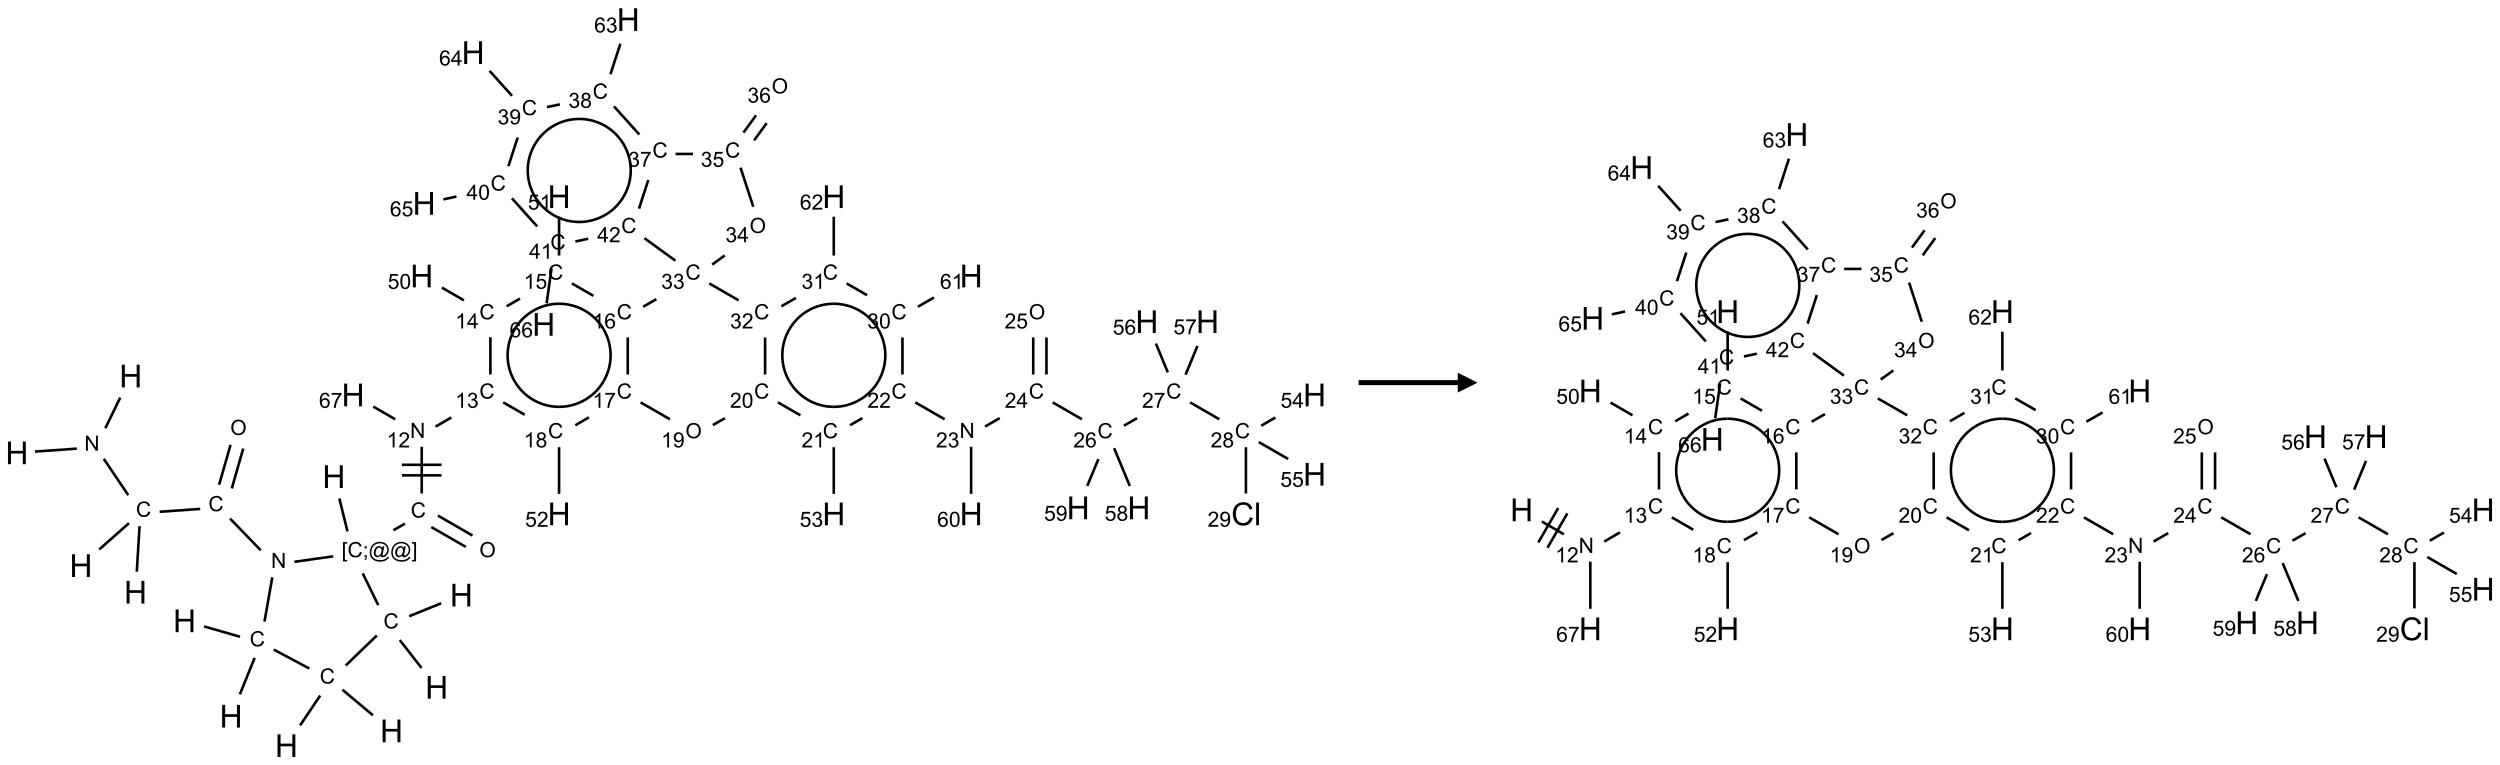 <?xml version="1.0" encoding="UTF-8"?>
<svg xmlns="http://www.w3.org/2000/svg" xmlns:xlink="http://www.w3.org/1999/xlink" width="1261" height="386" viewBox="0 0 1261 386">
<defs>
<g>
<g id="glyph-0-0">
<path d="M 2 0 L 2 -10 L 10 -10 L 10 0 Z M 2.25 -0.25 L 9.75 -0.25 L 9.75 -9.75 L 2.25 -9.75 Z M 2.25 -0.25 "/>
</g>
<g id="glyph-0-1">
<path d="M 1.281 0 L 1.281 -11.453 L 2.797 -11.453 L 2.797 -6.75 L 8.75 -6.75 L 8.75 -11.453 L 10.266 -11.453 L 10.266 0 L 8.75 0 L 8.75 -5.398 L 2.797 -5.398 L 2.797 0 Z M 1.281 0 "/>
</g>
<g id="glyph-0-2">
<path d="M 9.406 -4.016 L 10.922 -3.633 C 10.605 -2.387 10.031 -1.438 9.207 -0.785 C 8.383 -0.133 7.371 0.195 6.18 0.195 C 4.945 0.195 3.941 -0.055 3.168 -0.559 C 2.395 -1.062 1.805 -1.789 1.402 -2.742 C 1 -3.695 0.797 -4.719 0.797 -5.812 C 0.797 -7.004 1.023 -8.047 1.48 -8.934 C 1.938 -9.82 2.586 -10.496 3.426 -10.957 C 4.266 -11.418 5.191 -11.648 6.203 -11.648 C 7.348 -11.648 8.312 -11.355 9.094 -10.773 C 9.875 -10.191 10.418 -9.371 10.727 -8.312 L 9.234 -7.961 C 8.969 -8.793 8.582 -9.402 8.078 -9.781 C 7.574 -10.16 6.938 -10.352 6.172 -10.352 C 5.293 -10.352 4.555 -10.141 3.965 -9.719 C 3.375 -9.297 2.957 -8.73 2.719 -8.02 C 2.48 -7.309 2.359 -6.574 2.359 -5.82 C 2.359 -4.848 2.5 -3.996 2.785 -3.27 C 3.07 -2.543 3.512 -2 4.109 -1.641 C 4.707 -1.281 5.355 -1.102 6.055 -1.102 C 6.902 -1.102 7.621 -1.348 8.211 -1.836 C 8.801 -2.324 9.199 -3.051 9.406 -4.016 Z M 9.406 -4.016 "/>
</g>
<g id="glyph-0-3">
<path d="M 1.023 0 L 1.023 -11.453 L 2.43 -11.453 L 2.43 0 Z M 1.023 0 "/>
</g>
<g id="glyph-1-0">
<path d="M 1.332 0 L 1.332 -6.668 L 6.668 -6.668 L 6.668 0 Z M 1.5 -0.168 L 6.5 -0.168 L 6.5 -6.5 L 1.5 -6.5 Z M 1.5 -0.168 "/>
</g>
<g id="glyph-1-1">
<path d="M 0.812 0 L 0.812 -7.637 L 1.848 -7.637 L 5.859 -1.641 L 5.859 -7.637 L 6.828 -7.637 L 6.828 0 L 5.793 0 L 1.781 -6 L 1.781 0 Z M 0.812 0 "/>
</g>
<g id="glyph-1-2">
<path d="M 6.27 -2.676 L 7.281 -2.422 C 7.07 -1.594 6.688 -0.961 6.137 -0.523 C 5.586 -0.086 4.914 0.129 4.121 0.129 C 3.297 0.129 2.629 -0.039 2.113 -0.371 C 1.598 -0.707 1.203 -1.191 0.934 -1.828 C 0.664 -2.465 0.531 -3.145 0.531 -3.875 C 0.531 -4.672 0.684 -5.363 0.988 -5.957 C 1.293 -6.547 1.723 -6.996 2.285 -7.305 C 2.844 -7.613 3.461 -7.766 4.137 -7.766 C 4.898 -7.766 5.543 -7.57 6.062 -7.184 C 6.582 -6.793 6.945 -6.246 7.152 -5.543 L 6.156 -5.309 C 5.98 -5.863 5.723 -6.266 5.387 -6.52 C 5.051 -6.773 4.625 -6.902 4.113 -6.902 C 3.527 -6.902 3.039 -6.762 2.645 -6.48 C 2.25 -6.199 1.973 -5.82 1.812 -5.348 C 1.652 -4.871 1.574 -4.383 1.574 -3.879 C 1.574 -3.23 1.668 -2.664 1.855 -2.18 C 2.047 -1.695 2.34 -1.332 2.738 -1.094 C 3.137 -0.855 3.57 -0.734 4.035 -0.734 C 4.602 -0.734 5.082 -0.898 5.473 -1.223 C 5.867 -1.551 6.133 -2.035 6.27 -2.676 Z M 6.27 -2.676 "/>
</g>
<g id="glyph-1-3">
<path d="M 0.516 -3.719 C 0.516 -4.984 0.855 -5.977 1.535 -6.695 C 2.215 -7.414 3.094 -7.77 4.172 -7.77 C 4.875 -7.77 5.512 -7.602 6.078 -7.266 C 6.645 -6.93 7.074 -6.461 7.371 -5.855 C 7.668 -5.254 7.816 -4.57 7.816 -3.809 C 7.816 -3.035 7.66 -2.34 7.348 -1.73 C 7.035 -1.117 6.594 -0.656 6.02 -0.34 C 5.449 -0.027 4.828 0.129 4.168 0.129 C 3.449 0.129 2.805 -0.043 2.238 -0.391 C 1.672 -0.738 1.246 -1.211 0.953 -1.812 C 0.66 -2.414 0.516 -3.047 0.516 -3.719 Z M 1.559 -3.703 C 1.559 -2.781 1.805 -2.059 2.301 -1.527 C 2.793 -1 3.414 -0.734 4.16 -0.734 C 4.922 -0.734 5.547 -1 6.039 -1.535 C 6.531 -2.07 6.777 -2.828 6.777 -3.812 C 6.777 -4.434 6.672 -4.977 6.461 -5.441 C 6.25 -5.902 5.945 -6.262 5.539 -6.52 C 5.133 -6.773 4.68 -6.902 4.176 -6.902 C 3.461 -6.902 2.848 -6.656 2.332 -6.164 C 1.816 -5.672 1.559 -4.852 1.559 -3.703 Z M 1.559 -3.703 "/>
</g>
<g id="glyph-1-4">
<path d="M 0.723 2.121 L 0.723 -7.637 L 2.793 -7.637 L 2.793 -6.859 L 1.66 -6.859 L 1.66 1.344 L 2.793 1.344 L 2.793 2.121 Z M 0.723 2.121 "/>
</g>
<g id="glyph-1-5">
<path d="M 0.949 -4.465 L 0.949 -5.531 L 2.016 -5.531 L 2.016 -4.465 Z M 0.949 0 L 0.949 -1.066 L 2.016 -1.066 L 2.016 0 C 2.016 0.391 1.945 0.711 1.809 0.949 C 1.668 1.191 1.449 1.379 1.145 1.512 L 0.887 1.109 C 1.082 1.023 1.23 0.895 1.324 0.727 C 1.418 0.559 1.469 0.316 1.48 0 Z M 0.949 0 "/>
</g>
<g id="glyph-1-6">
<path d="M 6.047 -0.848 C 5.82 -0.59 5.57 -0.379 5.289 -0.223 C 5.008 -0.062 4.73 0.016 4.449 0.016 C 4.141 0.016 3.84 -0.074 3.547 -0.254 C 3.254 -0.434 3.02 -0.715 2.836 -1.09 C 2.652 -1.465 2.562 -1.875 2.562 -2.324 C 2.562 -2.875 2.703 -3.43 2.988 -3.98 C 3.27 -4.535 3.621 -4.953 4.043 -5.23 C 4.461 -5.508 4.871 -5.645 5.266 -5.645 C 5.566 -5.645 5.855 -5.566 6.129 -5.41 C 6.402 -5.25 6.641 -5.012 6.84 -4.688 L 7.016 -5.496 L 7.949 -5.496 L 7.199 -2 C 7.094 -1.516 7.043 -1.246 7.043 -1.191 C 7.043 -1.098 7.078 -1.02 7.148 -0.949 C 7.219 -0.883 7.305 -0.848 7.406 -0.848 C 7.59 -0.848 7.832 -0.953 8.129 -1.168 C 8.527 -1.445 8.84 -1.816 9.07 -2.285 C 9.301 -2.75 9.418 -3.234 9.418 -3.73 C 9.418 -4.309 9.27 -4.852 8.973 -5.355 C 8.676 -5.859 8.23 -6.262 7.645 -6.562 C 7.055 -6.863 6.406 -7.016 5.691 -7.016 C 4.879 -7.016 4.137 -6.824 3.465 -6.445 C 2.793 -6.066 2.273 -5.52 1.902 -4.809 C 1.535 -4.098 1.348 -3.34 1.348 -2.527 C 1.348 -1.676 1.535 -0.941 1.902 -0.328 C 2.273 0.285 2.809 0.742 3.508 1.035 C 4.207 1.328 4.984 1.473 5.832 1.473 C 6.742 1.473 7.504 1.32 8.121 1.016 C 8.734 0.711 9.195 0.34 9.5 -0.098 L 10.441 -0.098 C 10.266 0.266 9.961 0.637 9.531 1.016 C 9.102 1.395 8.59 1.695 7.996 1.914 C 7.402 2.133 6.688 2.246 5.848 2.246 C 5.078 2.246 4.367 2.145 3.715 1.949 C 3.066 1.75 2.512 1.453 2.051 1.055 C 1.594 0.656 1.25 0.199 1.016 -0.316 C 0.723 -0.973 0.578 -1.684 0.578 -2.441 C 0.578 -3.289 0.75 -4.098 1.098 -4.863 C 1.523 -5.805 2.125 -6.527 2.902 -7.027 C 3.684 -7.527 4.629 -7.777 5.738 -7.777 C 6.602 -7.777 7.375 -7.602 8.059 -7.246 C 8.746 -6.895 9.285 -6.371 9.684 -5.672 C 10.02 -5.07 10.188 -4.418 10.188 -3.715 C 10.188 -2.707 9.832 -1.812 9.125 -1.031 C 8.492 -0.328 7.801 0.02 7.051 0.02 C 6.812 0.02 6.617 -0.016 6.473 -0.09 C 6.324 -0.16 6.215 -0.266 6.145 -0.402 C 6.102 -0.488 6.066 -0.637 6.047 -0.848 Z M 3.527 -2.262 C 3.527 -1.785 3.641 -1.414 3.863 -1.152 C 4.09 -0.887 4.348 -0.754 4.641 -0.754 C 4.836 -0.754 5.039 -0.812 5.254 -0.93 C 5.469 -1.047 5.676 -1.219 5.871 -1.449 C 6.066 -1.676 6.23 -1.969 6.355 -2.32 C 6.48 -2.672 6.543 -3.027 6.543 -3.379 C 6.543 -3.852 6.426 -4.219 6.191 -4.48 C 5.957 -4.738 5.672 -4.871 5.332 -4.871 C 5.109 -4.871 4.902 -4.812 4.707 -4.699 C 4.512 -4.586 4.32 -4.406 4.137 -4.156 C 3.953 -3.906 3.805 -3.602 3.691 -3.246 C 3.582 -2.887 3.527 -2.559 3.527 -2.262 Z M 3.527 -2.262 "/>
</g>
<g id="glyph-1-7">
<path d="M 2.27 2.121 L 0.203 2.121 L 0.203 1.344 L 1.332 1.344 L 1.332 -6.859 L 0.203 -6.859 L 0.203 -7.637 L 2.27 -7.637 Z M 2.27 2.121 "/>
</g>
<g id="glyph-1-8">
<path d="M 3.973 0 L 3.035 0 L 3.035 -5.973 C 2.809 -5.758 2.516 -5.543 2.148 -5.328 C 1.781 -5.113 1.453 -4.953 1.16 -4.844 L 1.16 -5.75 C 1.684 -5.996 2.145 -6.297 2.535 -6.645 C 2.93 -6.996 3.207 -7.336 3.371 -7.668 L 3.973 -7.668 Z M 3.973 0 "/>
</g>
<g id="glyph-1-9">
<path d="M 5.371 -0.902 L 5.371 0 L 0.324 0 C 0.316 -0.227 0.352 -0.441 0.434 -0.652 C 0.562 -0.996 0.766 -1.332 1.051 -1.668 C 1.332 -2 1.742 -2.387 2.277 -2.824 C 3.105 -3.504 3.668 -4.043 3.957 -4.441 C 4.25 -4.84 4.395 -5.215 4.395 -5.566 C 4.395 -5.938 4.262 -6.254 3.996 -6.508 C 3.73 -6.762 3.387 -6.891 2.957 -6.891 C 2.508 -6.891 2.145 -6.754 1.875 -6.484 C 1.605 -6.215 1.469 -5.84 1.465 -5.359 L 0.5 -5.457 C 0.566 -6.176 0.812 -6.727 1.246 -7.102 C 1.676 -7.477 2.254 -7.668 2.98 -7.668 C 3.711 -7.668 4.293 -7.465 4.719 -7.059 C 5.145 -6.652 5.359 -6.148 5.359 -5.547 C 5.359 -5.242 5.297 -4.941 5.172 -4.645 C 5.047 -4.352 4.84 -4.039 4.551 -3.715 C 4.262 -3.387 3.777 -2.938 3.105 -2.371 C 2.543 -1.898 2.18 -1.578 2.02 -1.41 C 1.859 -1.242 1.73 -1.07 1.625 -0.902 Z M 5.371 -0.902 "/>
</g>
<g id="glyph-1-10">
<path d="M 0.449 -2.016 L 1.387 -2.141 C 1.492 -1.609 1.676 -1.227 1.934 -0.992 C 2.191 -0.758 2.508 -0.641 2.879 -0.641 C 3.32 -0.641 3.695 -0.793 3.996 -1.098 C 4.301 -1.402 4.453 -1.781 4.453 -2.234 C 4.453 -2.664 4.312 -3.02 4.031 -3.301 C 3.75 -3.578 3.391 -3.719 2.957 -3.719 C 2.781 -3.719 2.562 -3.684 2.297 -3.613 L 2.402 -4.438 C 2.465 -4.43 2.516 -4.426 2.551 -4.426 C 2.949 -4.426 3.312 -4.531 3.629 -4.738 C 3.949 -4.949 4.109 -5.27 4.109 -5.703 C 4.109 -6.047 3.992 -6.332 3.762 -6.559 C 3.527 -6.785 3.227 -6.895 2.859 -6.895 C 2.496 -6.895 2.191 -6.781 1.949 -6.551 C 1.707 -6.324 1.547 -5.98 1.48 -5.52 L 0.543 -5.688 C 0.656 -6.316 0.918 -6.805 1.324 -7.148 C 1.73 -7.492 2.234 -7.668 2.84 -7.668 C 3.254 -7.668 3.641 -7.578 3.988 -7.398 C 4.34 -7.219 4.609 -6.977 4.793 -6.668 C 4.98 -6.359 5.074 -6.031 5.074 -5.684 C 5.074 -5.352 4.984 -5.051 4.809 -4.781 C 4.629 -4.512 4.367 -4.297 4.02 -4.137 C 4.473 -4.031 4.824 -3.816 5.074 -3.488 C 5.324 -3.16 5.449 -2.75 5.449 -2.254 C 5.449 -1.59 5.203 -1.023 4.719 -0.559 C 4.234 -0.098 3.617 0.137 2.875 0.137 C 2.203 0.137 1.648 -0.062 1.207 -0.465 C 0.762 -0.863 0.512 -1.379 0.449 -2.016 Z M 0.449 -2.016 "/>
</g>
<g id="glyph-1-11">
<path d="M 3.449 0 L 3.449 -1.828 L 0.137 -1.828 L 0.137 -2.688 L 3.621 -7.637 L 4.387 -7.637 L 4.387 -2.688 L 5.418 -2.688 L 5.418 -1.828 L 4.387 -1.828 L 4.387 0 Z M 3.449 -2.688 L 3.449 -6.129 L 1.059 -2.688 Z M 3.449 -2.688 "/>
</g>
<g id="glyph-1-12">
<path d="M 0.441 -2 L 1.426 -2.082 C 1.5 -1.605 1.668 -1.242 1.934 -1.004 C 2.199 -0.762 2.52 -0.641 2.895 -0.641 C 3.348 -0.641 3.73 -0.812 4.043 -1.152 C 4.355 -1.492 4.512 -1.941 4.512 -2.504 C 4.512 -3.039 4.359 -3.461 4.059 -3.77 C 3.758 -4.078 3.367 -4.234 2.879 -4.234 C 2.578 -4.234 2.305 -4.164 2.062 -4.027 C 1.82 -3.891 1.629 -3.715 1.488 -3.496 L 0.609 -3.609 L 1.348 -7.531 L 5.145 -7.531 L 5.145 -6.637 L 2.098 -6.637 L 1.688 -4.582 C 2.145 -4.902 2.625 -5.062 3.129 -5.062 C 3.797 -5.062 4.359 -4.832 4.816 -4.371 C 5.277 -3.91 5.504 -3.312 5.504 -2.59 C 5.504 -1.898 5.305 -1.301 4.902 -0.797 C 4.41 -0.18 3.742 0.129 2.895 0.129 C 2.199 0.129 1.633 -0.062 1.195 -0.453 C 0.758 -0.844 0.504 -1.359 0.441 -2 Z M 0.441 -2 "/>
</g>
<g id="glyph-1-13">
<path d="M 0.441 -3.766 C 0.441 -4.668 0.535 -5.395 0.723 -5.945 C 0.906 -6.496 1.184 -6.922 1.551 -7.219 C 1.918 -7.516 2.375 -7.668 2.934 -7.668 C 3.344 -7.668 3.703 -7.586 4.012 -7.418 C 4.32 -7.254 4.574 -7.016 4.777 -6.707 C 4.977 -6.395 5.137 -6.016 5.25 -5.57 C 5.363 -5.125 5.422 -4.523 5.422 -3.766 C 5.422 -2.871 5.328 -2.148 5.145 -1.598 C 4.961 -1.047 4.688 -0.621 4.32 -0.32 C 3.953 -0.02 3.492 0.129 2.934 0.129 C 2.195 0.129 1.617 -0.133 1.199 -0.66 C 0.695 -1.297 0.441 -2.332 0.441 -3.766 Z M 1.406 -3.766 C 1.406 -2.512 1.555 -1.68 1.848 -1.262 C 2.141 -0.848 2.5 -0.641 2.934 -0.641 C 3.363 -0.641 3.727 -0.848 4.02 -1.266 C 4.312 -1.684 4.457 -2.516 4.457 -3.766 C 4.457 -5.023 4.312 -5.859 4.02 -6.27 C 3.727 -6.684 3.359 -6.891 2.922 -6.891 C 2.492 -6.891 2.148 -6.707 1.891 -6.344 C 1.566 -5.879 1.406 -5.02 1.406 -3.766 Z M 1.406 -3.766 "/>
</g>
<g id="glyph-1-14">
<path d="M 5.309 -5.766 L 4.375 -5.691 C 4.293 -6.059 4.172 -6.328 4.02 -6.496 C 3.766 -6.762 3.453 -6.895 3.082 -6.895 C 2.785 -6.895 2.523 -6.812 2.297 -6.645 C 2 -6.43 1.77 -6.117 1.598 -5.703 C 1.43 -5.289 1.34 -4.703 1.332 -3.938 C 1.559 -4.281 1.836 -4.535 2.16 -4.703 C 2.488 -4.871 2.828 -4.953 3.188 -4.953 C 3.812 -4.953 4.344 -4.723 4.785 -4.262 C 5.223 -3.801 5.441 -3.207 5.441 -2.48 C 5.441 -2 5.34 -1.555 5.133 -1.145 C 4.926 -0.73 4.641 -0.418 4.281 -0.199 C 3.922 0.02 3.512 0.129 3.051 0.129 C 2.27 0.129 1.633 -0.156 1.141 -0.73 C 0.648 -1.305 0.402 -2.254 0.402 -3.574 C 0.402 -5.051 0.672 -6.121 1.219 -6.793 C 1.695 -7.375 2.336 -7.668 3.141 -7.668 C 3.742 -7.668 4.234 -7.5 4.617 -7.16 C 5 -6.824 5.23 -6.359 5.309 -5.766 Z M 1.48 -2.473 C 1.48 -2.152 1.547 -1.844 1.684 -1.547 C 1.82 -1.25 2.016 -1.027 2.262 -0.871 C 2.508 -0.719 2.766 -0.641 3.035 -0.641 C 3.434 -0.641 3.773 -0.801 4.059 -1.121 C 4.344 -1.441 4.484 -1.875 4.484 -2.422 C 4.484 -2.949 4.344 -3.367 4.062 -3.668 C 3.781 -3.973 3.426 -4.125 3 -4.125 C 2.578 -4.125 2.219 -3.973 1.922 -3.668 C 1.625 -3.363 1.48 -2.969 1.48 -2.473 Z M 1.48 -2.473 "/>
</g>
<g id="glyph-1-15">
<path d="M 0.504 -6.637 L 0.504 -7.535 L 5.449 -7.535 L 5.449 -6.809 C 4.961 -6.289 4.48 -5.602 4.004 -4.746 C 3.527 -3.887 3.156 -3.004 2.895 -2.098 C 2.707 -1.461 2.59 -0.762 2.535 0 L 1.574 0 C 1.582 -0.602 1.703 -1.328 1.926 -2.176 C 2.152 -3.027 2.477 -3.848 2.898 -4.637 C 3.32 -5.426 3.77 -6.094 4.246 -6.637 Z M 0.504 -6.637 "/>
</g>
<g id="glyph-1-16">
<path d="M 1.887 -4.141 C 1.496 -4.281 1.207 -4.484 1.02 -4.75 C 0.832 -5.016 0.738 -5.328 0.738 -5.699 C 0.738 -6.254 0.938 -6.719 1.34 -7.098 C 1.738 -7.477 2.27 -7.668 2.934 -7.668 C 3.598 -7.668 4.137 -7.473 4.543 -7.086 C 4.949 -6.699 5.152 -6.227 5.152 -5.672 C 5.152 -5.316 5.059 -5.008 4.871 -4.746 C 4.688 -4.484 4.406 -4.281 4.027 -4.141 C 4.496 -3.988 4.852 -3.742 5.098 -3.402 C 5.34 -3.062 5.465 -2.656 5.465 -2.184 C 5.465 -1.531 5.234 -0.98 4.77 -0.535 C 4.309 -0.09 3.703 0.129 2.949 0.129 C 2.195 0.129 1.586 -0.094 1.125 -0.539 C 0.664 -0.984 0.434 -1.543 0.434 -2.207 C 0.434 -2.703 0.559 -3.121 0.809 -3.457 C 1.062 -3.793 1.422 -4.02 1.887 -4.141 Z M 1.699 -5.73 C 1.699 -5.367 1.812 -5.074 2.047 -4.844 C 2.281 -4.613 2.582 -4.5 2.953 -4.5 C 3.312 -4.5 3.609 -4.613 3.84 -4.84 C 4.07 -5.066 4.188 -5.348 4.188 -5.676 C 4.188 -6.02 4.07 -6.309 3.832 -6.543 C 3.594 -6.777 3.297 -6.895 2.941 -6.895 C 2.586 -6.895 2.289 -6.781 2.051 -6.551 C 1.816 -6.324 1.699 -6.047 1.699 -5.73 Z M 1.395 -2.203 C 1.395 -1.938 1.461 -1.676 1.586 -1.426 C 1.711 -1.176 1.902 -0.984 2.152 -0.848 C 2.402 -0.711 2.672 -0.641 2.957 -0.641 C 3.406 -0.641 3.777 -0.785 4.066 -1.074 C 4.359 -1.363 4.504 -1.727 4.504 -2.172 C 4.504 -2.625 4.355 -2.996 4.055 -3.293 C 3.754 -3.586 3.379 -3.734 2.926 -3.734 C 2.484 -3.734 2.121 -3.59 1.832 -3.297 C 1.543 -3.004 1.395 -2.641 1.395 -2.203 Z M 1.395 -2.203 "/>
</g>
<g id="glyph-1-17">
<path d="M 0.582 -1.766 L 1.484 -1.848 C 1.562 -1.426 1.707 -1.117 1.922 -0.926 C 2.137 -0.734 2.414 -0.641 2.75 -0.641 C 3.039 -0.641 3.289 -0.707 3.508 -0.84 C 3.727 -0.973 3.902 -1.148 4.043 -1.367 C 4.18 -1.586 4.297 -1.887 4.391 -2.262 C 4.484 -2.637 4.531 -3.016 4.531 -3.406 C 4.531 -3.449 4.531 -3.512 4.527 -3.594 C 4.34 -3.297 4.082 -3.055 3.758 -2.867 C 3.434 -2.68 3.082 -2.59 2.703 -2.59 C 2.07 -2.59 1.535 -2.816 1.098 -3.277 C 0.66 -3.734 0.441 -4.34 0.441 -5.09 C 0.441 -5.863 0.672 -6.484 1.129 -6.957 C 1.586 -7.43 2.156 -7.668 2.844 -7.668 C 3.34 -7.668 3.793 -7.531 4.207 -7.266 C 4.617 -7 4.93 -6.617 5.145 -6.121 C 5.355 -5.629 5.465 -4.91 5.465 -3.973 C 5.465 -2.996 5.359 -2.223 5.145 -1.645 C 4.934 -1.066 4.617 -0.625 4.199 -0.324 C 3.781 -0.02 3.293 0.129 2.73 0.129 C 2.133 0.129 1.645 -0.035 1.266 -0.367 C 0.887 -0.699 0.66 -1.164 0.582 -1.766 Z M 4.422 -5.137 C 4.422 -5.676 4.277 -6.102 3.992 -6.418 C 3.707 -6.734 3.359 -6.891 2.957 -6.891 C 2.543 -6.891 2.18 -6.719 1.871 -6.379 C 1.562 -6.039 1.406 -5.598 1.406 -5.059 C 1.406 -4.57 1.555 -4.176 1.848 -3.871 C 2.141 -3.566 2.5 -3.418 2.934 -3.418 C 3.367 -3.418 3.723 -3.57 4.004 -3.871 C 4.281 -4.176 4.422 -4.598 4.422 -5.137 Z M 4.422 -5.137 "/>
</g>
</g>
</defs>
<path fill="none" stroke-width="0.033" stroke-linecap="butt" stroke-linejoin="miter" stroke="rgb(0%, 0%, 0%)" stroke-opacity="1" stroke-miterlimit="10" d="M 1.303 4.767 L 1.115 5.153 " transform="matrix(40, 0, 0, 40, 8.516, 9.891)"/>
<path fill="none" stroke-width="0.033" stroke-linecap="butt" stroke-linejoin="miter" stroke="rgb(0%, 0%, 0%)" stroke-opacity="1" stroke-miterlimit="10" d="M 0.756 5.41 L 0.229 5.447 " transform="matrix(40, 0, 0, 40, 8.516, 9.891)"/>
<path fill="none" stroke-width="0.033" stroke-linecap="butt" stroke-linejoin="miter" stroke="rgb(0%, 0%, 0%)" stroke-opacity="1" stroke-miterlimit="10" d="M 1.096 5.539 L 1.404 5.996 " transform="matrix(40, 0, 0, 40, 8.516, 9.891)"/>
<path fill="none" stroke-width="0.033" stroke-linecap="butt" stroke-linejoin="miter" stroke="rgb(0%, 0%, 0%)" stroke-opacity="1" stroke-miterlimit="10" d="M 1.547 6.387 L 1.512 6.962 " transform="matrix(40, 0, 0, 40, 8.516, 9.891)"/>
<path fill="none" stroke-width="0.033" stroke-linecap="butt" stroke-linejoin="miter" stroke="rgb(0%, 0%, 0%)" stroke-opacity="1" stroke-miterlimit="10" d="M 1.413 6.35 L 1.038 6.682 " transform="matrix(40, 0, 0, 40, 8.516, 9.891)"/>
<path fill="none" stroke-width="0.033" stroke-linecap="butt" stroke-linejoin="miter" stroke="rgb(0%, 0%, 0%)" stroke-opacity="1" stroke-miterlimit="10" d="M 1.8 6.206 L 2.312 6.17 " transform="matrix(40, 0, 0, 40, 8.516, 9.891)"/>
<path fill="none" stroke-width="0.033" stroke-linecap="butt" stroke-linejoin="miter" stroke="rgb(0%, 0%, 0%)" stroke-opacity="1" stroke-miterlimit="10" d="M 2.71 5.912 L 2.854 5.409 " transform="matrix(40, 0, 0, 40, 8.516, 9.891)"/>
<path fill="none" stroke-width="0.033" stroke-linecap="butt" stroke-linejoin="miter" stroke="rgb(0%, 0%, 0%)" stroke-opacity="1" stroke-miterlimit="10" d="M 2.55 5.866 L 2.694 5.363 " transform="matrix(40, 0, 0, 40, 8.516, 9.891)"/>
<path fill="none" stroke-width="0.033" stroke-linecap="butt" stroke-linejoin="miter" stroke="rgb(0%, 0%, 0%)" stroke-opacity="1" stroke-miterlimit="10" d="M 2.688 6.292 L 3.075 6.692 " transform="matrix(40, 0, 0, 40, 8.516, 9.891)"/>
<path fill="none" stroke-width="0.033" stroke-linecap="butt" stroke-linejoin="miter" stroke="rgb(0%, 0%, 0%)" stroke-opacity="1" stroke-miterlimit="10" d="M 3.221 7.033 L 3.122 7.591 " transform="matrix(40, 0, 0, 40, 8.516, 9.891)"/>
<path fill="none" stroke-width="0.033" stroke-linecap="butt" stroke-linejoin="miter" stroke="rgb(0%, 0%, 0%)" stroke-opacity="1" stroke-miterlimit="10" d="M 2.814 7.782 L 2.361 7.652 " transform="matrix(40, 0, 0, 40, 8.516, 9.891)"/>
<path fill="none" stroke-width="0.033" stroke-linecap="butt" stroke-linejoin="miter" stroke="rgb(0%, 0%, 0%)" stroke-opacity="1" stroke-miterlimit="10" d="M 2.998 8.049 L 2.812 8.508 " transform="matrix(40, 0, 0, 40, 8.516, 9.891)"/>
<path fill="none" stroke-width="0.033" stroke-linecap="butt" stroke-linejoin="miter" stroke="rgb(0%, 0%, 0%)" stroke-opacity="1" stroke-miterlimit="10" d="M 3.239 7.944 L 3.688 8.183 " transform="matrix(40, 0, 0, 40, 8.516, 9.891)"/>
<path fill="none" stroke-width="0.033" stroke-linecap="butt" stroke-linejoin="miter" stroke="rgb(0%, 0%, 0%)" stroke-opacity="1" stroke-miterlimit="10" d="M 3.825 8.524 L 3.571 8.9 " transform="matrix(40, 0, 0, 40, 8.516, 9.891)"/>
<path fill="none" stroke-width="0.033" stroke-linecap="butt" stroke-linejoin="miter" stroke="rgb(0%, 0%, 0%)" stroke-opacity="1" stroke-miterlimit="10" d="M 4.105 8.45 L 4.49 8.773 " transform="matrix(40, 0, 0, 40, 8.516, 9.891)"/>
<path fill="none" stroke-width="0.033" stroke-linecap="butt" stroke-linejoin="miter" stroke="rgb(0%, 0%, 0%)" stroke-opacity="1" stroke-miterlimit="10" d="M 4.146 8.145 L 4.539 7.766 " transform="matrix(40, 0, 0, 40, 8.516, 9.891)"/>
<path fill="none" stroke-width="0.033" stroke-linecap="butt" stroke-linejoin="miter" stroke="rgb(0%, 0%, 0%)" stroke-opacity="1" stroke-miterlimit="10" d="M 4.828 7.824 L 5.103 8.176 " transform="matrix(40, 0, 0, 40, 8.516, 9.891)"/>
<path fill="none" stroke-width="0.033" stroke-linecap="butt" stroke-linejoin="miter" stroke="rgb(0%, 0%, 0%)" stroke-opacity="1" stroke-miterlimit="10" d="M 4.947 7.523 L 5.35 7.36 " transform="matrix(40, 0, 0, 40, 8.516, 9.891)"/>
<path fill="none" stroke-width="0.033" stroke-linecap="butt" stroke-linejoin="miter" stroke="rgb(0%, 0%, 0%)" stroke-opacity="1" stroke-miterlimit="10" d="M 4.557 7.384 L 4.361 6.983 " transform="matrix(40, 0, 0, 40, 8.516, 9.891)"/>
<path fill="none" stroke-width="0.033" stroke-linecap="butt" stroke-linejoin="miter" stroke="rgb(0%, 0%, 0%)" stroke-opacity="1" stroke-miterlimit="10" d="M 3.989 6.768 L 3.499 6.837 " transform="matrix(40, 0, 0, 40, 8.516, 9.891)"/>
<path fill="none" stroke-width="0.033" stroke-linecap="butt" stroke-linejoin="miter" stroke="rgb(0%, 0%, 0%)" stroke-opacity="1" stroke-miterlimit="10" d="M 4.169 6.453 L 4.066 6.038 " transform="matrix(40, 0, 0, 40, 8.516, 9.891)"/>
<path fill="none" stroke-width="0.033" stroke-linecap="butt" stroke-linejoin="miter" stroke="rgb(0%, 0%, 0%)" stroke-opacity="1" stroke-miterlimit="10" d="M 4.748 6.439 L 4.893 6.356 " transform="matrix(40, 0, 0, 40, 8.516, 9.891)"/>
<path fill="none" stroke-width="0.033" stroke-linecap="butt" stroke-linejoin="miter" stroke="rgb(0%, 0%, 0%)" stroke-opacity="1" stroke-miterlimit="10" d="M 5.226 6.399 L 5.662 6.65 " transform="matrix(40, 0, 0, 40, 8.516, 9.891)"/>
<path fill="none" stroke-width="0.033" stroke-linecap="butt" stroke-linejoin="miter" stroke="rgb(0%, 0%, 0%)" stroke-opacity="1" stroke-miterlimit="10" d="M 5.309 6.254 L 5.745 6.506 " transform="matrix(40, 0, 0, 40, 8.516, 9.891)"/>
<path fill="none" stroke-width="0.033" stroke-linecap="butt" stroke-linejoin="miter" stroke="rgb(0%, 0%, 0%)" stroke-opacity="1" stroke-miterlimit="10" d="M 5.105 5.975 L 5.105 5.386 " transform="matrix(40, 0, 0, 40, 8.516, 9.891)"/>
<path fill="none" stroke-width="0.033" stroke-linecap="butt" stroke-linejoin="miter" stroke="rgb(0%, 0%, 0%)" stroke-opacity="1" stroke-miterlimit="10" d="M 5.355 5.614 L 4.855 5.614 " transform="matrix(40, 0, 0, 40, 8.516, 9.891)"/>
<path fill="none" stroke-width="0.033" stroke-linecap="butt" stroke-linejoin="miter" stroke="rgb(0%, 0%, 0%)" stroke-opacity="1" stroke-miterlimit="10" d="M 5.355 5.747 L 4.855 5.747 " transform="matrix(40, 0, 0, 40, 8.516, 9.891)"/>
<path fill="none" stroke-width="0.033" stroke-linecap="butt" stroke-linejoin="miter" stroke="rgb(0%, 0%, 0%)" stroke-opacity="1" stroke-miterlimit="10" d="M 5.28 5.132 L 5.479 5.017 " transform="matrix(40, 0, 0, 40, 8.516, 9.891)"/>
<path fill="none" stroke-width="0.033" stroke-linecap="butt" stroke-linejoin="miter" stroke="rgb(0%, 0%, 0%)" stroke-opacity="1" stroke-miterlimit="10" d="M 5.971 4.475 L 5.971 4.005 " transform="matrix(40, 0, 0, 40, 8.516, 9.891)"/>
<path fill="none" stroke-width="0.033" stroke-linecap="butt" stroke-linejoin="miter" stroke="rgb(0%, 0%, 0%)" stroke-opacity="1" stroke-miterlimit="10" d="M 5.637 3.54 L 5.36 3.38 " transform="matrix(40, 0, 0, 40, 8.516, 9.891)"/>
<path fill="none" stroke-width="0.033" stroke-linecap="butt" stroke-linejoin="miter" stroke="rgb(0%, 0%, 0%)" stroke-opacity="1" stroke-miterlimit="10" d="M 6.176 3.615 L 6.344 3.518 " transform="matrix(40, 0, 0, 40, 8.516, 9.891)"/>
<path fill="none" stroke-width="0.033" stroke-linecap="butt" stroke-linejoin="miter" stroke="rgb(0%, 0%, 0%)" stroke-opacity="1" stroke-miterlimit="10" d="M 6.837 2.975 L 6.837 2.486 " transform="matrix(40, 0, 0, 40, 8.516, 9.891)"/>
<path fill="none" stroke-width="0.033" stroke-linecap="butt" stroke-linejoin="miter" stroke="rgb(0%, 0%, 0%)" stroke-opacity="1" stroke-miterlimit="10" d="M 6.999 3.327 L 7.27 3.483 " transform="matrix(40, 0, 0, 40, 8.516, 9.891)"/>
<path fill="none" stroke-width="0.033" stroke-linecap="butt" stroke-linejoin="miter" stroke="rgb(0%, 0%, 0%)" stroke-opacity="1" stroke-miterlimit="10" d="M 7.703 4.008 L 7.703 4.475 " transform="matrix(40, 0, 0, 40, 8.516, 9.891)"/>
<path fill="none" stroke-width="0.033" stroke-linecap="butt" stroke-linejoin="miter" stroke="rgb(0%, 0%, 0%)" stroke-opacity="1" stroke-miterlimit="10" d="M 7.213 5.016 L 7.042 5.115 " transform="matrix(40, 0, 0, 40, 8.516, 9.891)"/>
<path fill="none" stroke-width="0.033" stroke-linecap="butt" stroke-linejoin="miter" stroke="rgb(0%, 0%, 0%)" stroke-opacity="1" stroke-miterlimit="10" d="M 6.404 4.983 L 6.133 4.827 " transform="matrix(40, 0, 0, 40, 8.516, 9.891)"/>
<path fill="none" stroke-width="0.033" stroke-linecap="butt" stroke-linejoin="miter" stroke="rgb(0%, 0%, 0%)" stroke-opacity="1" stroke-miterlimit="10" d="M 6.837 5.392 L 6.837 5.98 " transform="matrix(40, 0, 0, 40, 8.516, 9.891)"/>
<path fill="none" stroke-width="0.033" stroke-linecap="butt" stroke-linejoin="miter" stroke="rgb(0%, 0%, 0%)" stroke-opacity="1" stroke-miterlimit="10" d="M 7.865 4.827 L 8.235 5.04 " transform="matrix(40, 0, 0, 40, 8.516, 9.891)"/>
<path fill="none" stroke-width="0.033" stroke-linecap="butt" stroke-linejoin="miter" stroke="rgb(0%, 0%, 0%)" stroke-opacity="1" stroke-miterlimit="10" d="M 8.776 5.113 L 8.928 5.026 " transform="matrix(40, 0, 0, 40, 8.516, 9.891)"/>
<path fill="none" stroke-width="0.033" stroke-linecap="butt" stroke-linejoin="miter" stroke="rgb(0%, 0%, 0%)" stroke-opacity="1" stroke-miterlimit="10" d="M 9.597 4.827 L 9.88 4.99 " transform="matrix(40, 0, 0, 40, 8.516, 9.891)"/>
<path fill="none" stroke-width="0.033" stroke-linecap="butt" stroke-linejoin="miter" stroke="rgb(0%, 0%, 0%)" stroke-opacity="1" stroke-miterlimit="10" d="M 10.301 5.392 L 10.301 5.98 " transform="matrix(40, 0, 0, 40, 8.516, 9.891)"/>
<path fill="none" stroke-width="0.033" stroke-linecap="butt" stroke-linejoin="miter" stroke="rgb(0%, 0%, 0%)" stroke-opacity="1" stroke-miterlimit="10" d="M 10.506 5.115 L 10.662 5.025 " transform="matrix(40, 0, 0, 40, 8.516, 9.891)"/>
<path fill="none" stroke-width="0.033" stroke-linecap="butt" stroke-linejoin="miter" stroke="rgb(0%, 0%, 0%)" stroke-opacity="1" stroke-miterlimit="10" d="M 11.329 4.827 L 11.699 5.04 " transform="matrix(40, 0, 0, 40, 8.516, 9.891)"/>
<path fill="none" stroke-width="0.033" stroke-linecap="butt" stroke-linejoin="miter" stroke="rgb(0%, 0%, 0%)" stroke-opacity="1" stroke-miterlimit="10" d="M 12.208 5.132 L 12.393 5.025 " transform="matrix(40, 0, 0, 40, 8.516, 9.891)"/>
<path fill="none" stroke-width="0.033" stroke-linecap="butt" stroke-linejoin="miter" stroke="rgb(0%, 0%, 0%)" stroke-opacity="1" stroke-miterlimit="10" d="M 12.983 4.475 L 12.983 4.008 " transform="matrix(40, 0, 0, 40, 8.516, 9.891)"/>
<path fill="none" stroke-width="0.033" stroke-linecap="butt" stroke-linejoin="miter" stroke="rgb(0%, 0%, 0%)" stroke-opacity="1" stroke-miterlimit="10" d="M 12.816 4.475 L 12.816 4.008 " transform="matrix(40, 0, 0, 40, 8.516, 9.891)"/>
<path fill="none" stroke-width="0.033" stroke-linecap="butt" stroke-linejoin="miter" stroke="rgb(0%, 0%, 0%)" stroke-opacity="1" stroke-miterlimit="10" d="M 13.062 4.827 L 13.431 5.04 " transform="matrix(40, 0, 0, 40, 8.516, 9.891)"/>
<path fill="none" stroke-width="0.033" stroke-linecap="butt" stroke-linejoin="miter" stroke="rgb(0%, 0%, 0%)" stroke-opacity="1" stroke-miterlimit="10" d="M 13.959 5.121 L 14.125 5.026 " transform="matrix(40, 0, 0, 40, 8.516, 9.891)"/>
<path fill="none" stroke-width="0.033" stroke-linecap="butt" stroke-linejoin="miter" stroke="rgb(0%, 0%, 0%)" stroke-opacity="1" stroke-miterlimit="10" d="M 14.794 4.827 L 15.163 5.04 " transform="matrix(40, 0, 0, 40, 8.516, 9.891)"/>
<path fill="none" stroke-width="0.033" stroke-linecap="butt" stroke-linejoin="miter" stroke="rgb(0%, 0%, 0%)" stroke-opacity="1" stroke-miterlimit="10" d="M 15.498 5.392 L 15.498 5.975 " transform="matrix(40, 0, 0, 40, 8.516, 9.891)"/>
<path fill="none" stroke-width="0.033" stroke-linecap="butt" stroke-linejoin="miter" stroke="rgb(0%, 0%, 0%)" stroke-opacity="1" stroke-miterlimit="10" d="M 15.691 5.121 L 15.869 5.018 " transform="matrix(40, 0, 0, 40, 8.516, 9.891)"/>
<path fill="none" stroke-width="0.033" stroke-linecap="butt" stroke-linejoin="miter" stroke="rgb(0%, 0%, 0%)" stroke-opacity="1" stroke-miterlimit="10" d="M 15.66 5.327 L 16.031 5.541 " transform="matrix(40, 0, 0, 40, 8.516, 9.891)"/>
<path fill="none" stroke-width="0.033" stroke-linecap="butt" stroke-linejoin="miter" stroke="rgb(0%, 0%, 0%)" stroke-opacity="1" stroke-miterlimit="10" d="M 14.513 4.448 L 14.363 4.085 " transform="matrix(40, 0, 0, 40, 8.516, 9.891)"/>
<path fill="none" stroke-width="0.033" stroke-linecap="butt" stroke-linejoin="miter" stroke="rgb(0%, 0%, 0%)" stroke-opacity="1" stroke-miterlimit="10" d="M 14.737 4.478 L 14.887 4.115 " transform="matrix(40, 0, 0, 40, 8.516, 9.891)"/>
<path fill="none" stroke-width="0.033" stroke-linecap="butt" stroke-linejoin="miter" stroke="rgb(0%, 0%, 0%)" stroke-opacity="1" stroke-miterlimit="10" d="M 13.836 5.404 L 14.034 5.881 " transform="matrix(40, 0, 0, 40, 8.516, 9.891)"/>
<path fill="none" stroke-width="0.033" stroke-linecap="butt" stroke-linejoin="miter" stroke="rgb(0%, 0%, 0%)" stroke-opacity="1" stroke-miterlimit="10" d="M 13.638 5.542 L 13.497 5.881 " transform="matrix(40, 0, 0, 40, 8.516, 9.891)"/>
<path fill="none" stroke-width="0.033" stroke-linecap="butt" stroke-linejoin="miter" stroke="rgb(0%, 0%, 0%)" stroke-opacity="1" stroke-miterlimit="10" d="M 12.033 5.386 L 12.033 5.98 " transform="matrix(40, 0, 0, 40, 8.516, 9.891)"/>
<path fill="none" stroke-width="0.033" stroke-linecap="butt" stroke-linejoin="miter" stroke="rgb(0%, 0%, 0%)" stroke-opacity="1" stroke-miterlimit="10" d="M 11.167 4.475 L 11.167 4.008 " transform="matrix(40, 0, 0, 40, 8.516, 9.891)"/>
<path fill="none" stroke-width="0.033" stroke-linecap="butt" stroke-linejoin="miter" stroke="rgb(0%, 0%, 0%)" stroke-opacity="1" stroke-miterlimit="10" d="M 11.361 3.621 L 11.565 3.504 " transform="matrix(40, 0, 0, 40, 8.516, 9.891)"/>
<path fill="none" stroke-width="0.033" stroke-linecap="butt" stroke-linejoin="miter" stroke="rgb(0%, 0%, 0%)" stroke-opacity="1" stroke-miterlimit="10" d="M 10.721 3.475 L 10.463 3.327 " transform="matrix(40, 0, 0, 40, 8.516, 9.891)"/>
<path fill="none" stroke-width="0.033" stroke-linecap="butt" stroke-linejoin="miter" stroke="rgb(0%, 0%, 0%)" stroke-opacity="1" stroke-miterlimit="10" d="M 10.301 2.975 L 10.301 2.486 " transform="matrix(40, 0, 0, 40, 8.516, 9.891)"/>
<path fill="none" stroke-width="0.033" stroke-linecap="butt" stroke-linejoin="miter" stroke="rgb(0%, 0%, 0%)" stroke-opacity="1" stroke-miterlimit="10" d="M 9.824 3.509 L 9.64 3.615 " transform="matrix(40, 0, 0, 40, 8.516, 9.891)"/>
<path fill="none" stroke-width="0.033" stroke-linecap="butt" stroke-linejoin="miter" stroke="rgb(0%, 0%, 0%)" stroke-opacity="1" stroke-miterlimit="10" d="M 9.435 4.008 L 9.435 4.475 " transform="matrix(40, 0, 0, 40, 8.516, 9.891)"/>
<path fill="none" stroke-width="0.033" stroke-linecap="butt" stroke-linejoin="miter" stroke="rgb(0%, 0%, 0%)" stroke-opacity="1" stroke-miterlimit="10" d="M 9.101 3.54 L 8.731 3.327 " transform="matrix(40, 0, 0, 40, 8.516, 9.891)"/>
<path fill="none" stroke-width="0.033" stroke-linecap="butt" stroke-linejoin="miter" stroke="rgb(0%, 0%, 0%)" stroke-opacity="1" stroke-miterlimit="10" d="M 8.064 3.525 L 7.897 3.621 " transform="matrix(40, 0, 0, 40, 8.516, 9.891)"/>
<path fill="none" stroke-width="0.033" stroke-linecap="butt" stroke-linejoin="miter" stroke="rgb(0%, 0%, 0%)" stroke-opacity="1" stroke-miterlimit="10" d="M 8.768 3.089 L 8.926 2.974 " transform="matrix(40, 0, 0, 40, 8.516, 9.891)"/>
<path fill="none" stroke-width="0.033" stroke-linecap="butt" stroke-linejoin="miter" stroke="rgb(0%, 0%, 0%)" stroke-opacity="1" stroke-miterlimit="10" d="M 9.286 2.36 L 9.125 1.867 " transform="matrix(40, 0, 0, 40, 8.516, 9.891)"/>
<path fill="none" stroke-width="0.033" stroke-linecap="butt" stroke-linejoin="miter" stroke="rgb(0%, 0%, 0%)" stroke-opacity="1" stroke-miterlimit="10" d="M 9.296 1.523 L 9.455 1.305 " transform="matrix(40, 0, 0, 40, 8.516, 9.891)"/>
<path fill="none" stroke-width="0.033" stroke-linecap="butt" stroke-linejoin="miter" stroke="rgb(0%, 0%, 0%)" stroke-opacity="1" stroke-miterlimit="10" d="M 9.162 1.425 L 9.321 1.207 " transform="matrix(40, 0, 0, 40, 8.516, 9.891)"/>
<path fill="none" stroke-width="0.033" stroke-linecap="butt" stroke-linejoin="miter" stroke="rgb(0%, 0%, 0%)" stroke-opacity="1" stroke-miterlimit="10" d="M 8.525 1.694 L 8.306 1.694 " transform="matrix(40, 0, 0, 40, 8.516, 9.891)"/>
<path fill="none" stroke-width="0.033" stroke-linecap="butt" stroke-linejoin="miter" stroke="rgb(0%, 0%, 0%)" stroke-opacity="1" stroke-miterlimit="10" d="M 7.849 1.449 L 7.529 1.094 " transform="matrix(40, 0, 0, 40, 8.516, 9.891)"/>
<path fill="none" stroke-width="0.033" stroke-linecap="butt" stroke-linejoin="miter" stroke="rgb(0%, 0%, 0%)" stroke-opacity="1" stroke-miterlimit="10" d="M 7.485 0.689 L 7.61 0.304 " transform="matrix(40, 0, 0, 40, 8.516, 9.891)"/>
<path fill="none" stroke-width="0.033" stroke-linecap="butt" stroke-linejoin="miter" stroke="rgb(0%, 0%, 0%)" stroke-opacity="1" stroke-miterlimit="10" d="M 6.847 1.069 L 6.684 1.103 " transform="matrix(40, 0, 0, 40, 8.516, 9.891)"/>
<path fill="none" stroke-width="0.033" stroke-linecap="butt" stroke-linejoin="miter" stroke="rgb(0%, 0%, 0%)" stroke-opacity="1" stroke-miterlimit="10" d="M 6.244 0.961 L 5.96 0.646 " transform="matrix(40, 0, 0, 40, 8.516, 9.891)"/>
<path fill="none" stroke-width="0.033" stroke-linecap="butt" stroke-linejoin="miter" stroke="rgb(0%, 0%, 0%)" stroke-opacity="1" stroke-miterlimit="10" d="M 6.315 1.488 L 6.198 1.848 " transform="matrix(40, 0, 0, 40, 8.516, 9.891)"/>
<path fill="none" stroke-width="0.033" stroke-linecap="butt" stroke-linejoin="miter" stroke="rgb(0%, 0%, 0%)" stroke-opacity="1" stroke-miterlimit="10" d="M 5.543 2.231 L 5.377 2.267 " transform="matrix(40, 0, 0, 40, 8.516, 9.891)"/>
<path fill="none" stroke-width="0.033" stroke-linecap="butt" stroke-linejoin="miter" stroke="rgb(0%, 0%, 0%)" stroke-opacity="1" stroke-miterlimit="10" d="M 6.242 2.253 L 6.561 2.608 " transform="matrix(40, 0, 0, 40, 8.516, 9.891)"/>
<path fill="none" stroke-width="0.033" stroke-linecap="butt" stroke-linejoin="miter" stroke="rgb(0%, 0%, 0%)" stroke-opacity="1" stroke-miterlimit="10" d="M 6.742 3.138 L 6.68 3.577 " transform="matrix(40, 0, 0, 40, 8.516, 9.891)"/>
<path fill="none" stroke-width="0.033" stroke-linecap="butt" stroke-linejoin="miter" stroke="rgb(0%, 0%, 0%)" stroke-opacity="1" stroke-miterlimit="10" d="M 7.042 2.798 L 7.205 2.763 " transform="matrix(40, 0, 0, 40, 8.516, 9.891)"/>
<path fill="none" stroke-width="0.033" stroke-linecap="butt" stroke-linejoin="miter" stroke="rgb(0%, 0%, 0%)" stroke-opacity="1" stroke-miterlimit="10" d="M 7.845 2.384 L 7.962 2.023 " transform="matrix(40, 0, 0, 40, 8.516, 9.891)"/>
<path fill="none" stroke-width="0.033" stroke-linecap="butt" stroke-linejoin="miter" stroke="rgb(0%, 0%, 0%)" stroke-opacity="1" stroke-miterlimit="10" d="M 7.914 2.757 L 8.304 3.04 " transform="matrix(40, 0, 0, 40, 8.516, 9.891)"/>
<path fill="none" stroke-width="0.033" stroke-linecap="butt" stroke-linejoin="miter" stroke="rgb(0%, 0%, 0%)" stroke-opacity="1" stroke-miterlimit="10" d="M 4.771 5.04 L 4.494 4.88 " transform="matrix(40, 0, 0, 40, 8.516, 9.891)"/>
<path fill="none" stroke-width="0.033" stroke-linecap="butt" stroke-linejoin="miter" stroke="rgb(0%, 0%, 0%)" stroke-opacity="1" stroke-miterlimit="10" d="M 6.275 4.558 C 6.159 4.357 6.159 4.109 6.275 3.908 " transform="matrix(40, 0, 0, 40, 8.516, 9.891)"/>
<path fill="none" stroke-width="0.033" stroke-linecap="butt" stroke-linejoin="miter" stroke="rgb(0%, 0%, 0%)" stroke-opacity="1" stroke-miterlimit="10" d="M 6.837 4.883 C 6.605 4.883 6.391 4.759 6.275 4.558 " transform="matrix(40, 0, 0, 40, 8.516, 9.891)"/>
<path fill="none" stroke-width="0.033" stroke-linecap="butt" stroke-linejoin="miter" stroke="rgb(0%, 0%, 0%)" stroke-opacity="1" stroke-miterlimit="10" d="M 7.4 4.558 C 7.284 4.759 7.069 4.883 6.837 4.883 " transform="matrix(40, 0, 0, 40, 8.516, 9.891)"/>
<path fill="none" stroke-width="0.033" stroke-linecap="butt" stroke-linejoin="miter" stroke="rgb(0%, 0%, 0%)" stroke-opacity="1" stroke-miterlimit="10" d="M 7.4 3.908 C 7.516 4.109 7.516 4.357 7.4 4.558 " transform="matrix(40, 0, 0, 40, 8.516, 9.891)"/>
<path fill="none" stroke-width="0.033" stroke-linecap="butt" stroke-linejoin="miter" stroke="rgb(0%, 0%, 0%)" stroke-opacity="1" stroke-miterlimit="10" d="M 6.837 3.583 C 7.069 3.583 7.284 3.707 7.4 3.908 " transform="matrix(40, 0, 0, 40, 8.516, 9.891)"/>
<path fill="none" stroke-width="0.033" stroke-linecap="butt" stroke-linejoin="miter" stroke="rgb(0%, 0%, 0%)" stroke-opacity="1" stroke-miterlimit="10" d="M 6.275 3.908 C 6.391 3.707 6.605 3.583 6.837 3.583 " transform="matrix(40, 0, 0, 40, 8.516, 9.891)"/>
<path fill="none" stroke-width="0.033" stroke-linecap="butt" stroke-linejoin="miter" stroke="rgb(0%, 0%, 0%)" stroke-opacity="1" stroke-miterlimit="10" d="M 10.301 4.883 C 10.069 4.883 9.855 4.759 9.739 4.558 " transform="matrix(40, 0, 0, 40, 8.516, 9.891)"/>
<path fill="none" stroke-width="0.033" stroke-linecap="butt" stroke-linejoin="miter" stroke="rgb(0%, 0%, 0%)" stroke-opacity="1" stroke-miterlimit="10" d="M 10.864 4.558 C 10.748 4.759 10.533 4.883 10.301 4.883 " transform="matrix(40, 0, 0, 40, 8.516, 9.891)"/>
<path fill="none" stroke-width="0.033" stroke-linecap="butt" stroke-linejoin="miter" stroke="rgb(0%, 0%, 0%)" stroke-opacity="1" stroke-miterlimit="10" d="M 10.864 3.908 C 10.98 4.109 10.98 4.357 10.864 4.558 " transform="matrix(40, 0, 0, 40, 8.516, 9.891)"/>
<path fill="none" stroke-width="0.033" stroke-linecap="butt" stroke-linejoin="miter" stroke="rgb(0%, 0%, 0%)" stroke-opacity="1" stroke-miterlimit="10" d="M 10.301 3.583 C 10.533 3.583 10.748 3.707 10.864 3.908 " transform="matrix(40, 0, 0, 40, 8.516, 9.891)"/>
<path fill="none" stroke-width="0.033" stroke-linecap="butt" stroke-linejoin="miter" stroke="rgb(0%, 0%, 0%)" stroke-opacity="1" stroke-miterlimit="10" d="M 9.739 3.908 C 9.855 3.707 10.069 3.583 10.301 3.583 " transform="matrix(40, 0, 0, 40, 8.516, 9.891)"/>
<path fill="none" stroke-width="0.033" stroke-linecap="butt" stroke-linejoin="miter" stroke="rgb(0%, 0%, 0%)" stroke-opacity="1" stroke-miterlimit="10" d="M 9.739 4.558 C 9.623 4.357 9.623 4.109 9.739 3.908 " transform="matrix(40, 0, 0, 40, 8.516, 9.891)"/>
<path fill="none" stroke-width="0.033" stroke-linecap="butt" stroke-linejoin="miter" stroke="rgb(0%, 0%, 0%)" stroke-opacity="1" stroke-miterlimit="10" d="M 7.292 1.284 C 7.513 1.356 7.678 1.54 7.727 1.767 " transform="matrix(40, 0, 0, 40, 8.516, 9.891)"/>
<path fill="none" stroke-width="0.033" stroke-linecap="butt" stroke-linejoin="miter" stroke="rgb(0%, 0%, 0%)" stroke-opacity="1" stroke-miterlimit="10" d="M 6.657 1.419 C 6.829 1.264 7.071 1.213 7.292 1.284 " transform="matrix(40, 0, 0, 40, 8.516, 9.891)"/>
<path fill="none" stroke-width="0.033" stroke-linecap="butt" stroke-linejoin="miter" stroke="rgb(0%, 0%, 0%)" stroke-opacity="1" stroke-miterlimit="10" d="M 6.456 2.037 C 6.408 1.81 6.484 1.575 6.657 1.419 " transform="matrix(40, 0, 0, 40, 8.516, 9.891)"/>
<path fill="none" stroke-width="0.033" stroke-linecap="butt" stroke-linejoin="miter" stroke="rgb(0%, 0%, 0%)" stroke-opacity="1" stroke-miterlimit="10" d="M 6.891 2.52 C 6.67 2.448 6.504 2.264 6.456 2.037 " transform="matrix(40, 0, 0, 40, 8.516, 9.891)"/>
<path fill="none" stroke-width="0.033" stroke-linecap="butt" stroke-linejoin="miter" stroke="rgb(0%, 0%, 0%)" stroke-opacity="1" stroke-miterlimit="10" d="M 7.526 2.385 C 7.353 2.54 7.111 2.592 6.891 2.52 " transform="matrix(40, 0, 0, 40, 8.516, 9.891)"/>
<path fill="none" stroke-width="0.033" stroke-linecap="butt" stroke-linejoin="miter" stroke="rgb(0%, 0%, 0%)" stroke-opacity="1" stroke-miterlimit="10" d="M 7.727 1.767 C 7.775 1.994 7.698 2.229 7.526 2.385 " transform="matrix(40, 0, 0, 40, 8.516, 9.891)"/>
<g fill="rgb(0%, 0%, 0%)" fill-opacity="1">
<use xlink:href="#glyph-0-1" x="60.18" y="195.41"/>
</g>
<g fill="rgb(0%, 0%, 0%)" fill-opacity="1">
<use xlink:href="#glyph-1-1" x="42.543" y="227.348"/>
</g>
<g fill="rgb(0%, 0%, 0%)" fill-opacity="1">
<use xlink:href="#glyph-0-1" x="2.742" y="234.152"/>
</g>
<g fill="rgb(0%, 0%, 0%)" fill-opacity="1">
<use xlink:href="#glyph-1-2" x="68.566" y="260.641"/>
</g>
<g fill="rgb(0%, 0%, 0%)" fill-opacity="1">
<use xlink:href="#glyph-0-1" x="62.57" y="304.449"/>
</g>
<g fill="rgb(0%, 0%, 0%)" fill-opacity="1">
<use xlink:href="#glyph-0-1" x="35.055" y="291.027"/>
</g>
<g fill="rgb(0%, 0%, 0%)" fill-opacity="1">
<use xlink:href="#glyph-1-2" x="105.098" y="257.852"/>
</g>
<g fill="rgb(0%, 0%, 0%)" fill-opacity="1">
<use xlink:href="#glyph-1-3" x="116.137" y="219.402"/>
</g>
<g fill="rgb(0%, 0%, 0%)" fill-opacity="1">
<use xlink:href="#glyph-1-1" x="136.711" y="286.492"/>
</g>
<g fill="rgb(0%, 0%, 0%)" fill-opacity="1">
<use xlink:href="#glyph-1-2" x="125.938" y="326.016"/>
</g>
<g fill="rgb(0%, 0%, 0%)" fill-opacity="1">
<use xlink:href="#glyph-0-1" x="87.305" y="318.875"/>
</g>
<g fill="rgb(0%, 0%, 0%)" fill-opacity="1">
<use xlink:href="#glyph-0-1" x="110.773" y="366.988"/>
</g>
<g fill="rgb(0%, 0%, 0%)" fill-opacity="1">
<use xlink:href="#glyph-1-2" x="161.254" y="344.797"/>
</g>
<g fill="rgb(0%, 0%, 0%)" fill-opacity="1">
<use xlink:href="#glyph-0-1" x="138.707" y="381.84"/>
</g>
<g fill="rgb(0%, 0%, 0%)" fill-opacity="1">
<use xlink:href="#glyph-0-1" x="191.715" y="374.391"/>
</g>
<g fill="rgb(0%, 0%, 0%)" fill-opacity="1">
<use xlink:href="#glyph-1-2" x="193.402" y="317.008"/>
</g>
<g fill="rgb(0%, 0%, 0%)" fill-opacity="1">
<use xlink:href="#glyph-0-1" x="214.473" y="352.414"/>
</g>
<g fill="rgb(0%, 0%, 0%)" fill-opacity="1">
<use xlink:href="#glyph-0-1" x="226.934" y="305.906"/>
</g>
<g fill="rgb(0%, 0%, 0%)" fill-opacity="1">
<use xlink:href="#glyph-1-4" x="172.297" y="281.066"/>
<use xlink:href="#glyph-1-2" x="175.26" y="281.066"/>
<use xlink:href="#glyph-1-5" x="182.964" y="281.066"/>
<use xlink:href="#glyph-1-6" x="185.927" y="281.066"/>
<use xlink:href="#glyph-1-6" x="196.755" y="281.066"/>
<use xlink:href="#glyph-1-7" x="207.583" y="281.066"/>
</g>
<g fill="rgb(0%, 0%, 0%)" fill-opacity="1">
<use xlink:href="#glyph-0-1" x="162.637" y="246.129"/>
</g>
<g fill="rgb(0%, 0%, 0%)" fill-opacity="1">
<use xlink:href="#glyph-1-2" x="207.133" y="261.059"/>
</g>
<g fill="rgb(0%, 0%, 0%)" fill-opacity="1">
<use xlink:href="#glyph-1-3" x="241.789" y="281.062"/>
</g>
<g fill="rgb(0%, 0%, 0%)" fill-opacity="1">
<use xlink:href="#glyph-1-1" x="206.852" y="220.926"/>
</g>
<g fill="rgb(0%, 0%, 0%)" fill-opacity="1">
<use xlink:href="#glyph-1-8" x="195.027" y="225.691"/>
<use xlink:href="#glyph-1-9" x="200.96" y="225.691"/>
</g>
<g fill="rgb(0%, 0%, 0%)" fill-opacity="1">
<use xlink:href="#glyph-1-2" x="241.773" y="201.059"/>
</g>
<g fill="rgb(0%, 0%, 0%)" fill-opacity="1">
<use xlink:href="#glyph-1-8" x="229.59" y="205.691"/>
<use xlink:href="#glyph-1-10" x="235.522" y="205.691"/>
</g>
<g fill="rgb(0%, 0%, 0%)" fill-opacity="1">
<use xlink:href="#glyph-1-2" x="241.773" y="161.059"/>
</g>
<g fill="rgb(0%, 0%, 0%)" fill-opacity="1">
<use xlink:href="#glyph-1-8" x="229.621" y="165.691"/>
<use xlink:href="#glyph-1-11" x="235.553" y="165.691"/>
</g>
<g fill="rgb(0%, 0%, 0%)" fill-opacity="1">
<use xlink:href="#glyph-0-1" x="206.953" y="144.941"/>
</g>
<g fill="rgb(0%, 0%, 0%)" fill-opacity="1">
<use xlink:href="#glyph-1-12" x="195.547" y="145.73"/>
<use xlink:href="#glyph-1-13" x="201.479" y="145.73"/>
</g>
<g fill="rgb(0%, 0%, 0%)" fill-opacity="1">
<use xlink:href="#glyph-1-2" x="276.414" y="141.059"/>
</g>
<g fill="rgb(0%, 0%, 0%)" fill-opacity="1">
<use xlink:href="#glyph-1-8" x="264.172" y="145.691"/>
<use xlink:href="#glyph-1-12" x="270.104" y="145.691"/>
</g>
<g fill="rgb(0%, 0%, 0%)" fill-opacity="1">
<use xlink:href="#glyph-0-1" x="276.234" y="104.941"/>
</g>
<g fill="rgb(0%, 0%, 0%)" fill-opacity="1">
<use xlink:href="#glyph-1-12" x="266.273" y="105.73"/>
<use xlink:href="#glyph-1-8" x="272.206" y="105.73"/>
</g>
<g fill="rgb(0%, 0%, 0%)" fill-opacity="1">
<use xlink:href="#glyph-1-2" x="311.059" y="161.059"/>
</g>
<g fill="rgb(0%, 0%, 0%)" fill-opacity="1">
<use xlink:href="#glyph-1-8" x="298.879" y="165.691"/>
<use xlink:href="#glyph-1-14" x="304.811" y="165.691"/>
</g>
<g fill="rgb(0%, 0%, 0%)" fill-opacity="1">
<use xlink:href="#glyph-1-2" x="311.059" y="201.059"/>
</g>
<g fill="rgb(0%, 0%, 0%)" fill-opacity="1">
<use xlink:href="#glyph-1-8" x="298.871" y="205.691"/>
<use xlink:href="#glyph-1-15" x="304.803" y="205.691"/>
</g>
<g fill="rgb(0%, 0%, 0%)" fill-opacity="1">
<use xlink:href="#glyph-1-2" x="276.414" y="221.059"/>
</g>
<g fill="rgb(0%, 0%, 0%)" fill-opacity="1">
<use xlink:href="#glyph-1-8" x="264.215" y="225.691"/>
<use xlink:href="#glyph-1-16" x="270.147" y="225.691"/>
</g>
<g fill="rgb(0%, 0%, 0%)" fill-opacity="1">
<use xlink:href="#glyph-0-1" x="276.234" y="264.941"/>
</g>
<g fill="rgb(0%, 0%, 0%)" fill-opacity="1">
<use xlink:href="#glyph-1-12" x="264.879" y="265.73"/>
<use xlink:href="#glyph-1-9" x="270.811" y="265.73"/>
</g>
<g fill="rgb(0%, 0%, 0%)" fill-opacity="1">
<use xlink:href="#glyph-1-3" x="345.715" y="221.062"/>
</g>
<g fill="rgb(0%, 0%, 0%)" fill-opacity="1">
<use xlink:href="#glyph-1-8" x="333.496" y="225.691"/>
<use xlink:href="#glyph-1-17" x="339.428" y="225.691"/>
</g>
<g fill="rgb(0%, 0%, 0%)" fill-opacity="1">
<use xlink:href="#glyph-1-2" x="380.34" y="201.059"/>
</g>
<g fill="rgb(0%, 0%, 0%)" fill-opacity="1">
<use xlink:href="#glyph-1-9" x="368.184" y="205.691"/>
<use xlink:href="#glyph-1-13" x="374.116" y="205.691"/>
</g>
<g fill="rgb(0%, 0%, 0%)" fill-opacity="1">
<use xlink:href="#glyph-1-2" x="414.98" y="221.059"/>
</g>
<g fill="rgb(0%, 0%, 0%)" fill-opacity="1">
<use xlink:href="#glyph-1-9" x="404.273" y="225.691"/>
<use xlink:href="#glyph-1-8" x="410.206" y="225.691"/>
</g>
<g fill="rgb(0%, 0%, 0%)" fill-opacity="1">
<use xlink:href="#glyph-0-1" x="414.801" y="264.941"/>
</g>
<g fill="rgb(0%, 0%, 0%)" fill-opacity="1">
<use xlink:href="#glyph-1-12" x="403.367" y="265.73"/>
<use xlink:href="#glyph-1-10" x="409.299" y="265.73"/>
</g>
<g fill="rgb(0%, 0%, 0%)" fill-opacity="1">
<use xlink:href="#glyph-1-2" x="449.621" y="201.059"/>
</g>
<g fill="rgb(0%, 0%, 0%)" fill-opacity="1">
<use xlink:href="#glyph-1-9" x="437.516" y="205.691"/>
<use xlink:href="#glyph-1-9" x="443.448" y="205.691"/>
</g>
<g fill="rgb(0%, 0%, 0%)" fill-opacity="1">
<use xlink:href="#glyph-1-1" x="483.98" y="220.926"/>
</g>
<g fill="rgb(0%, 0%, 0%)" fill-opacity="1">
<use xlink:href="#glyph-1-9" x="472.078" y="225.691"/>
<use xlink:href="#glyph-1-10" x="478.01" y="225.691"/>
</g>
<g fill="rgb(0%, 0%, 0%)" fill-opacity="1">
<use xlink:href="#glyph-1-2" x="518.902" y="201.059"/>
</g>
<g fill="rgb(0%, 0%, 0%)" fill-opacity="1">
<use xlink:href="#glyph-1-9" x="506.754" y="205.691"/>
<use xlink:href="#glyph-1-11" x="512.686" y="205.691"/>
</g>
<g fill="rgb(0%, 0%, 0%)" fill-opacity="1">
<use xlink:href="#glyph-1-3" x="518.918" y="161.062"/>
</g>
<g fill="rgb(0%, 0%, 0%)" fill-opacity="1">
<use xlink:href="#glyph-1-9" x="506.664" y="165.691"/>
<use xlink:href="#glyph-1-12" x="512.596" y="165.691"/>
</g>
<g fill="rgb(0%, 0%, 0%)" fill-opacity="1">
<use xlink:href="#glyph-1-2" x="553.543" y="221.059"/>
</g>
<g fill="rgb(0%, 0%, 0%)" fill-opacity="1">
<use xlink:href="#glyph-1-9" x="541.367" y="225.691"/>
<use xlink:href="#glyph-1-14" x="547.299" y="225.691"/>
</g>
<g fill="rgb(0%, 0%, 0%)" fill-opacity="1">
<use xlink:href="#glyph-1-2" x="588.184" y="201.059"/>
</g>
<g fill="rgb(0%, 0%, 0%)" fill-opacity="1">
<use xlink:href="#glyph-1-9" x="576.004" y="205.691"/>
<use xlink:href="#glyph-1-15" x="581.936" y="205.691"/>
</g>
<g fill="rgb(0%, 0%, 0%)" fill-opacity="1">
<use xlink:href="#glyph-1-2" x="622.824" y="221.059"/>
</g>
<g fill="rgb(0%, 0%, 0%)" fill-opacity="1">
<use xlink:href="#glyph-1-9" x="610.629" y="225.691"/>
<use xlink:href="#glyph-1-16" x="616.561" y="225.691"/>
</g>
<g fill="rgb(0%, 0%, 0%)" fill-opacity="1">
<use xlink:href="#glyph-0-2" x="621.027" y="264.941"/>
<use xlink:href="#glyph-0-3" x="632.582" y="264.941"/>
</g>
<g fill="rgb(0%, 0%, 0%)" fill-opacity="1">
<use xlink:href="#glyph-1-9" x="609.098" y="265.691"/>
<use xlink:href="#glyph-1-17" x="615.03" y="265.691"/>
</g>
<g fill="rgb(0%, 0%, 0%)" fill-opacity="1">
<use xlink:href="#glyph-0-1" x="657.289" y="204.941"/>
</g>
<g fill="rgb(0%, 0%, 0%)" fill-opacity="1">
<use xlink:href="#glyph-1-12" x="645.883" y="205.699"/>
<use xlink:href="#glyph-1-11" x="651.815" y="205.699"/>
</g>
<g fill="rgb(0%, 0%, 0%)" fill-opacity="1">
<use xlink:href="#glyph-0-1" x="657.289" y="244.941"/>
</g>
<g fill="rgb(0%, 0%, 0%)" fill-opacity="1">
<use xlink:href="#glyph-1-12" x="645.797" y="245.598"/>
<use xlink:href="#glyph-1-12" x="651.729" y="245.598"/>
</g>
<g fill="rgb(0%, 0%, 0%)" fill-opacity="1">
<use xlink:href="#glyph-0-1" x="572.699" y="167.984"/>
</g>
<g fill="rgb(0%, 0%, 0%)" fill-opacity="1">
<use xlink:href="#glyph-1-12" x="561.27" y="168.777"/>
<use xlink:href="#glyph-1-14" x="567.202" y="168.777"/>
</g>
<g fill="rgb(0%, 0%, 0%)" fill-opacity="1">
<use xlink:href="#glyph-0-1" x="603.312" y="167.984"/>
</g>
<g fill="rgb(0%, 0%, 0%)" fill-opacity="1">
<use xlink:href="#glyph-1-12" x="591.879" y="168.648"/>
<use xlink:href="#glyph-1-15" x="597.811" y="168.648"/>
</g>
<g fill="rgb(0%, 0%, 0%)" fill-opacity="1">
<use xlink:href="#glyph-0-1" x="568.672" y="261.895"/>
</g>
<g fill="rgb(0%, 0%, 0%)" fill-opacity="1">
<use xlink:href="#glyph-1-12" x="557.223" y="262.688"/>
<use xlink:href="#glyph-1-16" x="563.155" y="262.688"/>
</g>
<g fill="rgb(0%, 0%, 0%)" fill-opacity="1">
<use xlink:href="#glyph-0-1" x="538.059" y="261.895"/>
</g>
<g fill="rgb(0%, 0%, 0%)" fill-opacity="1">
<use xlink:href="#glyph-1-12" x="526.605" y="262.688"/>
<use xlink:href="#glyph-1-17" x="532.538" y="262.688"/>
</g>
<g fill="rgb(0%, 0%, 0%)" fill-opacity="1">
<use xlink:href="#glyph-0-1" x="484.082" y="264.941"/>
</g>
<g fill="rgb(0%, 0%, 0%)" fill-opacity="1">
<use xlink:href="#glyph-1-14" x="472.676" y="265.73"/>
<use xlink:href="#glyph-1-13" x="478.608" y="265.73"/>
</g>
<g fill="rgb(0%, 0%, 0%)" fill-opacity="1">
<use xlink:href="#glyph-1-2" x="449.621" y="161.059"/>
</g>
<g fill="rgb(0%, 0%, 0%)" fill-opacity="1">
<use xlink:href="#glyph-1-10" x="437.465" y="165.691"/>
<use xlink:href="#glyph-1-13" x="443.397" y="165.691"/>
</g>
<g fill="rgb(0%, 0%, 0%)" fill-opacity="1">
<use xlink:href="#glyph-0-1" x="484.082" y="144.941"/>
</g>
<g fill="rgb(0%, 0%, 0%)" fill-opacity="1">
<use xlink:href="#glyph-1-14" x="474.121" y="145.73"/>
<use xlink:href="#glyph-1-8" x="480.053" y="145.73"/>
</g>
<g fill="rgb(0%, 0%, 0%)" fill-opacity="1">
<use xlink:href="#glyph-1-2" x="414.98" y="141.059"/>
</g>
<g fill="rgb(0%, 0%, 0%)" fill-opacity="1">
<use xlink:href="#glyph-1-10" x="404.27" y="145.691"/>
<use xlink:href="#glyph-1-8" x="410.202" y="145.691"/>
</g>
<g fill="rgb(0%, 0%, 0%)" fill-opacity="1">
<use xlink:href="#glyph-0-1" x="414.801" y="104.941"/>
</g>
<g fill="rgb(0%, 0%, 0%)" fill-opacity="1">
<use xlink:href="#glyph-1-14" x="403.445" y="105.73"/>
<use xlink:href="#glyph-1-9" x="409.378" y="105.73"/>
</g>
<g fill="rgb(0%, 0%, 0%)" fill-opacity="1">
<use xlink:href="#glyph-1-2" x="380.34" y="161.059"/>
</g>
<g fill="rgb(0%, 0%, 0%)" fill-opacity="1">
<use xlink:href="#glyph-1-10" x="368.234" y="165.691"/>
<use xlink:href="#glyph-1-9" x="374.167" y="165.691"/>
</g>
<g fill="rgb(0%, 0%, 0%)" fill-opacity="1">
<use xlink:href="#glyph-1-2" x="345.699" y="141.059"/>
</g>
<g fill="rgb(0%, 0%, 0%)" fill-opacity="1">
<use xlink:href="#glyph-1-10" x="333.516" y="145.691"/>
<use xlink:href="#glyph-1-10" x="339.448" y="145.691"/>
</g>
<g fill="rgb(0%, 0%, 0%)" fill-opacity="1">
<use xlink:href="#glyph-1-3" x="378.074" y="117.551"/>
</g>
<g fill="rgb(0%, 0%, 0%)" fill-opacity="1">
<use xlink:href="#glyph-1-10" x="365.906" y="122.18"/>
<use xlink:href="#glyph-1-11" x="371.839" y="122.18"/>
</g>
<g fill="rgb(0%, 0%, 0%)" fill-opacity="1">
<use xlink:href="#glyph-1-2" x="365.699" y="79.504"/>
</g>
<g fill="rgb(0%, 0%, 0%)" fill-opacity="1">
<use xlink:href="#glyph-1-10" x="353.457" y="84.141"/>
<use xlink:href="#glyph-1-12" x="359.389" y="84.141"/>
</g>
<g fill="rgb(0%, 0%, 0%)" fill-opacity="1">
<use xlink:href="#glyph-1-3" x="389.227" y="47.148"/>
</g>
<g fill="rgb(0%, 0%, 0%)" fill-opacity="1">
<use xlink:href="#glyph-1-10" x="377.031" y="51.777"/>
<use xlink:href="#glyph-1-14" x="382.964" y="51.777"/>
</g>
<g fill="rgb(0%, 0%, 0%)" fill-opacity="1">
<use xlink:href="#glyph-1-2" x="329.074" y="79.504"/>
</g>
<g fill="rgb(0%, 0%, 0%)" fill-opacity="1">
<use xlink:href="#glyph-1-10" x="316.891" y="84.141"/>
<use xlink:href="#glyph-1-15" x="322.823" y="84.141"/>
</g>
<g fill="rgb(0%, 0%, 0%)" fill-opacity="1">
<use xlink:href="#glyph-1-2" x="298.934" y="49.777"/>
</g>
<g fill="rgb(0%, 0%, 0%)" fill-opacity="1">
<use xlink:href="#glyph-1-10" x="286.734" y="54.414"/>
<use xlink:href="#glyph-1-16" x="292.667" y="54.414"/>
</g>
<g fill="rgb(0%, 0%, 0%)" fill-opacity="1">
<use xlink:href="#glyph-0-1" x="311.113" y="15.617"/>
</g>
<g fill="rgb(0%, 0%, 0%)" fill-opacity="1">
<use xlink:href="#glyph-1-14" x="299.68" y="16.41"/>
<use xlink:href="#glyph-1-10" x="305.612" y="16.41"/>
</g>
<g fill="rgb(0%, 0%, 0%)" fill-opacity="1">
<use xlink:href="#glyph-1-2" x="263.184" y="58.094"/>
</g>
<g fill="rgb(0%, 0%, 0%)" fill-opacity="1">
<use xlink:href="#glyph-1-10" x="250.984" y="62.73"/>
<use xlink:href="#glyph-1-17" x="256.917" y="62.73"/>
</g>
<g fill="rgb(0%, 0%, 0%)" fill-opacity="1">
<use xlink:href="#glyph-0-1" x="232.863" y="32.25"/>
</g>
<g fill="rgb(0%, 0%, 0%)" fill-opacity="1">
<use xlink:href="#glyph-1-14" x="221.461" y="33.043"/>
<use xlink:href="#glyph-1-11" x="227.393" y="33.043"/>
</g>
<g fill="rgb(0%, 0%, 0%)" fill-opacity="1">
<use xlink:href="#glyph-1-2" x="247.445" y="96.137"/>
</g>
<g fill="rgb(0%, 0%, 0%)" fill-opacity="1">
<use xlink:href="#glyph-1-11" x="235.289" y="100.773"/>
<use xlink:href="#glyph-1-13" x="241.221" y="100.773"/>
</g>
<g fill="rgb(0%, 0%, 0%)" fill-opacity="1">
<use xlink:href="#glyph-0-1" x="208.141" y="108.336"/>
</g>
<g fill="rgb(0%, 0%, 0%)" fill-opacity="1">
<use xlink:href="#glyph-1-14" x="196.648" y="109.129"/>
<use xlink:href="#glyph-1-12" x="202.581" y="109.129"/>
</g>
<g fill="rgb(0%, 0%, 0%)" fill-opacity="1">
<use xlink:href="#glyph-1-2" x="277.586" y="125.863"/>
</g>
<g fill="rgb(0%, 0%, 0%)" fill-opacity="1">
<use xlink:href="#glyph-1-11" x="266.875" y="130.5"/>
<use xlink:href="#glyph-1-8" x="272.807" y="130.5"/>
</g>
<g fill="rgb(0%, 0%, 0%)" fill-opacity="1">
<use xlink:href="#glyph-0-1" x="268.465" y="169.355"/>
</g>
<g fill="rgb(0%, 0%, 0%)" fill-opacity="1">
<use xlink:href="#glyph-1-14" x="257.035" y="170.148"/>
<use xlink:href="#glyph-1-14" x="262.967" y="170.148"/>
</g>
<g fill="rgb(0%, 0%, 0%)" fill-opacity="1">
<use xlink:href="#glyph-1-2" x="313.336" y="117.547"/>
</g>
<g fill="rgb(0%, 0%, 0%)" fill-opacity="1">
<use xlink:href="#glyph-1-11" x="301.23" y="122.184"/>
<use xlink:href="#glyph-1-9" x="307.163" y="122.184"/>
</g>
<g fill="rgb(0%, 0%, 0%)" fill-opacity="1">
<use xlink:href="#glyph-0-1" x="172.312" y="204.941"/>
</g>
<g fill="rgb(0%, 0%, 0%)" fill-opacity="1">
<use xlink:href="#glyph-1-14" x="160.879" y="205.73"/>
<use xlink:href="#glyph-1-15" x="166.811" y="205.73"/>
</g>
<path fill-rule="nonzero" fill="rgb(0%, 0%, 0%)" fill-opacity="1" d="M 685.285 194.25 L 735.285 194.25 L 735.285 198 L 745.285 193 L 735.285 188 L 735.285 191.75 L 685.285 191.75 "/>
<path fill="none" stroke-width="0.033" stroke-linecap="butt" stroke-linejoin="miter" stroke="rgb(0%, 0%, 0%)" stroke-opacity="1" stroke-miterlimit="10" d="M 0.255 4.88 L 0.532 5.04 " transform="matrix(40, 0, 0, 40, 767.512, 67.875)"/>
<path fill="none" stroke-width="0.033" stroke-linecap="butt" stroke-linejoin="miter" stroke="rgb(0%, 0%, 0%)" stroke-opacity="1" stroke-miterlimit="10" d="M 0.326 5.21 L 0.576 4.777 " transform="matrix(40, 0, 0, 40, 767.512, 67.875)"/>
<path fill="none" stroke-width="0.033" stroke-linecap="butt" stroke-linejoin="miter" stroke="rgb(0%, 0%, 0%)" stroke-opacity="1" stroke-miterlimit="10" d="M 0.211 5.143 L 0.461 4.71 " transform="matrix(40, 0, 0, 40, 767.512, 67.875)"/>
<path fill="none" stroke-width="0.033" stroke-linecap="butt" stroke-linejoin="miter" stroke="rgb(0%, 0%, 0%)" stroke-opacity="1" stroke-miterlimit="10" d="M 1.041 5.132 L 1.24 5.017 " transform="matrix(40, 0, 0, 40, 767.512, 67.875)"/>
<path fill="none" stroke-width="0.033" stroke-linecap="butt" stroke-linejoin="miter" stroke="rgb(0%, 0%, 0%)" stroke-opacity="1" stroke-miterlimit="10" d="M 1.732 4.475 L 1.732 4.005 " transform="matrix(40, 0, 0, 40, 767.512, 67.875)"/>
<path fill="none" stroke-width="0.033" stroke-linecap="butt" stroke-linejoin="miter" stroke="rgb(0%, 0%, 0%)" stroke-opacity="1" stroke-miterlimit="10" d="M 1.398 3.54 L 1.121 3.38 " transform="matrix(40, 0, 0, 40, 767.512, 67.875)"/>
<path fill="none" stroke-width="0.033" stroke-linecap="butt" stroke-linejoin="miter" stroke="rgb(0%, 0%, 0%)" stroke-opacity="1" stroke-miterlimit="10" d="M 1.937 3.615 L 2.105 3.518 " transform="matrix(40, 0, 0, 40, 767.512, 67.875)"/>
<path fill="none" stroke-width="0.033" stroke-linecap="butt" stroke-linejoin="miter" stroke="rgb(0%, 0%, 0%)" stroke-opacity="1" stroke-miterlimit="10" d="M 2.598 2.975 L 2.598 2.486 " transform="matrix(40, 0, 0, 40, 767.512, 67.875)"/>
<path fill="none" stroke-width="0.033" stroke-linecap="butt" stroke-linejoin="miter" stroke="rgb(0%, 0%, 0%)" stroke-opacity="1" stroke-miterlimit="10" d="M 2.76 3.327 L 3.031 3.483 " transform="matrix(40, 0, 0, 40, 767.512, 67.875)"/>
<path fill="none" stroke-width="0.033" stroke-linecap="butt" stroke-linejoin="miter" stroke="rgb(0%, 0%, 0%)" stroke-opacity="1" stroke-miterlimit="10" d="M 3.464 4.008 L 3.464 4.475 " transform="matrix(40, 0, 0, 40, 767.512, 67.875)"/>
<path fill="none" stroke-width="0.033" stroke-linecap="butt" stroke-linejoin="miter" stroke="rgb(0%, 0%, 0%)" stroke-opacity="1" stroke-miterlimit="10" d="M 2.973 5.016 L 2.803 5.115 " transform="matrix(40, 0, 0, 40, 767.512, 67.875)"/>
<path fill="none" stroke-width="0.033" stroke-linecap="butt" stroke-linejoin="miter" stroke="rgb(0%, 0%, 0%)" stroke-opacity="1" stroke-miterlimit="10" d="M 2.164 4.983 L 1.894 4.827 " transform="matrix(40, 0, 0, 40, 767.512, 67.875)"/>
<path fill="none" stroke-width="0.033" stroke-linecap="butt" stroke-linejoin="miter" stroke="rgb(0%, 0%, 0%)" stroke-opacity="1" stroke-miterlimit="10" d="M 2.598 5.392 L 2.598 5.98 " transform="matrix(40, 0, 0, 40, 767.512, 67.875)"/>
<path fill="none" stroke-width="0.033" stroke-linecap="butt" stroke-linejoin="miter" stroke="rgb(0%, 0%, 0%)" stroke-opacity="1" stroke-miterlimit="10" d="M 3.626 4.827 L 3.996 5.04 " transform="matrix(40, 0, 0, 40, 767.512, 67.875)"/>
<path fill="none" stroke-width="0.033" stroke-linecap="butt" stroke-linejoin="miter" stroke="rgb(0%, 0%, 0%)" stroke-opacity="1" stroke-miterlimit="10" d="M 4.537 5.113 L 4.689 5.026 " transform="matrix(40, 0, 0, 40, 767.512, 67.875)"/>
<path fill="none" stroke-width="0.033" stroke-linecap="butt" stroke-linejoin="miter" stroke="rgb(0%, 0%, 0%)" stroke-opacity="1" stroke-miterlimit="10" d="M 5.358 4.827 L 5.641 4.99 " transform="matrix(40, 0, 0, 40, 767.512, 67.875)"/>
<path fill="none" stroke-width="0.033" stroke-linecap="butt" stroke-linejoin="miter" stroke="rgb(0%, 0%, 0%)" stroke-opacity="1" stroke-miterlimit="10" d="M 6.062 5.392 L 6.062 5.98 " transform="matrix(40, 0, 0, 40, 767.512, 67.875)"/>
<path fill="none" stroke-width="0.033" stroke-linecap="butt" stroke-linejoin="miter" stroke="rgb(0%, 0%, 0%)" stroke-opacity="1" stroke-miterlimit="10" d="M 6.267 5.115 L 6.423 5.025 " transform="matrix(40, 0, 0, 40, 767.512, 67.875)"/>
<path fill="none" stroke-width="0.033" stroke-linecap="butt" stroke-linejoin="miter" stroke="rgb(0%, 0%, 0%)" stroke-opacity="1" stroke-miterlimit="10" d="M 7.09 4.827 L 7.46 5.04 " transform="matrix(40, 0, 0, 40, 767.512, 67.875)"/>
<path fill="none" stroke-width="0.033" stroke-linecap="butt" stroke-linejoin="miter" stroke="rgb(0%, 0%, 0%)" stroke-opacity="1" stroke-miterlimit="10" d="M 7.969 5.132 L 8.154 5.025 " transform="matrix(40, 0, 0, 40, 767.512, 67.875)"/>
<path fill="none" stroke-width="0.033" stroke-linecap="butt" stroke-linejoin="miter" stroke="rgb(0%, 0%, 0%)" stroke-opacity="1" stroke-miterlimit="10" d="M 8.744 4.475 L 8.744 4.008 " transform="matrix(40, 0, 0, 40, 767.512, 67.875)"/>
<path fill="none" stroke-width="0.033" stroke-linecap="butt" stroke-linejoin="miter" stroke="rgb(0%, 0%, 0%)" stroke-opacity="1" stroke-miterlimit="10" d="M 8.577 4.475 L 8.577 4.008 " transform="matrix(40, 0, 0, 40, 767.512, 67.875)"/>
<path fill="none" stroke-width="0.033" stroke-linecap="butt" stroke-linejoin="miter" stroke="rgb(0%, 0%, 0%)" stroke-opacity="1" stroke-miterlimit="10" d="M 8.822 4.827 L 9.192 5.04 " transform="matrix(40, 0, 0, 40, 767.512, 67.875)"/>
<path fill="none" stroke-width="0.033" stroke-linecap="butt" stroke-linejoin="miter" stroke="rgb(0%, 0%, 0%)" stroke-opacity="1" stroke-miterlimit="10" d="M 9.72 5.121 L 9.886 5.026 " transform="matrix(40, 0, 0, 40, 767.512, 67.875)"/>
<path fill="none" stroke-width="0.033" stroke-linecap="butt" stroke-linejoin="miter" stroke="rgb(0%, 0%, 0%)" stroke-opacity="1" stroke-miterlimit="10" d="M 10.554 4.827 L 10.924 5.04 " transform="matrix(40, 0, 0, 40, 767.512, 67.875)"/>
<path fill="none" stroke-width="0.033" stroke-linecap="butt" stroke-linejoin="miter" stroke="rgb(0%, 0%, 0%)" stroke-opacity="1" stroke-miterlimit="10" d="M 11.258 5.392 L 11.258 5.975 " transform="matrix(40, 0, 0, 40, 767.512, 67.875)"/>
<path fill="none" stroke-width="0.033" stroke-linecap="butt" stroke-linejoin="miter" stroke="rgb(0%, 0%, 0%)" stroke-opacity="1" stroke-miterlimit="10" d="M 11.452 5.121 L 11.63 5.018 " transform="matrix(40, 0, 0, 40, 767.512, 67.875)"/>
<path fill="none" stroke-width="0.033" stroke-linecap="butt" stroke-linejoin="miter" stroke="rgb(0%, 0%, 0%)" stroke-opacity="1" stroke-miterlimit="10" d="M 11.42 5.327 L 11.792 5.541 " transform="matrix(40, 0, 0, 40, 767.512, 67.875)"/>
<path fill="none" stroke-width="0.033" stroke-linecap="butt" stroke-linejoin="miter" stroke="rgb(0%, 0%, 0%)" stroke-opacity="1" stroke-miterlimit="10" d="M 10.274 4.448 L 10.124 4.085 " transform="matrix(40, 0, 0, 40, 767.512, 67.875)"/>
<path fill="none" stroke-width="0.033" stroke-linecap="butt" stroke-linejoin="miter" stroke="rgb(0%, 0%, 0%)" stroke-opacity="1" stroke-miterlimit="10" d="M 10.498 4.478 L 10.648 4.115 " transform="matrix(40, 0, 0, 40, 767.512, 67.875)"/>
<path fill="none" stroke-width="0.033" stroke-linecap="butt" stroke-linejoin="miter" stroke="rgb(0%, 0%, 0%)" stroke-opacity="1" stroke-miterlimit="10" d="M 9.597 5.404 L 9.795 5.881 " transform="matrix(40, 0, 0, 40, 767.512, 67.875)"/>
<path fill="none" stroke-width="0.033" stroke-linecap="butt" stroke-linejoin="miter" stroke="rgb(0%, 0%, 0%)" stroke-opacity="1" stroke-miterlimit="10" d="M 9.399 5.542 L 9.258 5.881 " transform="matrix(40, 0, 0, 40, 767.512, 67.875)"/>
<path fill="none" stroke-width="0.033" stroke-linecap="butt" stroke-linejoin="miter" stroke="rgb(0%, 0%, 0%)" stroke-opacity="1" stroke-miterlimit="10" d="M 7.794 5.386 L 7.794 5.98 " transform="matrix(40, 0, 0, 40, 767.512, 67.875)"/>
<path fill="none" stroke-width="0.033" stroke-linecap="butt" stroke-linejoin="miter" stroke="rgb(0%, 0%, 0%)" stroke-opacity="1" stroke-miterlimit="10" d="M 6.928 4.475 L 6.928 4.008 " transform="matrix(40, 0, 0, 40, 767.512, 67.875)"/>
<path fill="none" stroke-width="0.033" stroke-linecap="butt" stroke-linejoin="miter" stroke="rgb(0%, 0%, 0%)" stroke-opacity="1" stroke-miterlimit="10" d="M 7.121 3.621 L 7.326 3.504 " transform="matrix(40, 0, 0, 40, 767.512, 67.875)"/>
<path fill="none" stroke-width="0.033" stroke-linecap="butt" stroke-linejoin="miter" stroke="rgb(0%, 0%, 0%)" stroke-opacity="1" stroke-miterlimit="10" d="M 6.482 3.475 L 6.224 3.327 " transform="matrix(40, 0, 0, 40, 767.512, 67.875)"/>
<path fill="none" stroke-width="0.033" stroke-linecap="butt" stroke-linejoin="miter" stroke="rgb(0%, 0%, 0%)" stroke-opacity="1" stroke-miterlimit="10" d="M 6.062 2.975 L 6.062 2.486 " transform="matrix(40, 0, 0, 40, 767.512, 67.875)"/>
<path fill="none" stroke-width="0.033" stroke-linecap="butt" stroke-linejoin="miter" stroke="rgb(0%, 0%, 0%)" stroke-opacity="1" stroke-miterlimit="10" d="M 5.584 3.509 L 5.401 3.615 " transform="matrix(40, 0, 0, 40, 767.512, 67.875)"/>
<path fill="none" stroke-width="0.033" stroke-linecap="butt" stroke-linejoin="miter" stroke="rgb(0%, 0%, 0%)" stroke-opacity="1" stroke-miterlimit="10" d="M 5.196 4.008 L 5.196 4.475 " transform="matrix(40, 0, 0, 40, 767.512, 67.875)"/>
<path fill="none" stroke-width="0.033" stroke-linecap="butt" stroke-linejoin="miter" stroke="rgb(0%, 0%, 0%)" stroke-opacity="1" stroke-miterlimit="10" d="M 4.862 3.54 L 4.492 3.327 " transform="matrix(40, 0, 0, 40, 767.512, 67.875)"/>
<path fill="none" stroke-width="0.033" stroke-linecap="butt" stroke-linejoin="miter" stroke="rgb(0%, 0%, 0%)" stroke-opacity="1" stroke-miterlimit="10" d="M 3.825 3.525 L 3.657 3.621 " transform="matrix(40, 0, 0, 40, 767.512, 67.875)"/>
<path fill="none" stroke-width="0.033" stroke-linecap="butt" stroke-linejoin="miter" stroke="rgb(0%, 0%, 0%)" stroke-opacity="1" stroke-miterlimit="10" d="M 4.528 3.089 L 4.687 2.974 " transform="matrix(40, 0, 0, 40, 767.512, 67.875)"/>
<path fill="none" stroke-width="0.033" stroke-linecap="butt" stroke-linejoin="miter" stroke="rgb(0%, 0%, 0%)" stroke-opacity="1" stroke-miterlimit="10" d="M 5.046 2.36 L 4.886 1.867 " transform="matrix(40, 0, 0, 40, 767.512, 67.875)"/>
<path fill="none" stroke-width="0.033" stroke-linecap="butt" stroke-linejoin="miter" stroke="rgb(0%, 0%, 0%)" stroke-opacity="1" stroke-miterlimit="10" d="M 5.057 1.523 L 5.216 1.305 " transform="matrix(40, 0, 0, 40, 767.512, 67.875)"/>
<path fill="none" stroke-width="0.033" stroke-linecap="butt" stroke-linejoin="miter" stroke="rgb(0%, 0%, 0%)" stroke-opacity="1" stroke-miterlimit="10" d="M 4.922 1.425 L 5.081 1.207 " transform="matrix(40, 0, 0, 40, 767.512, 67.875)"/>
<path fill="none" stroke-width="0.033" stroke-linecap="butt" stroke-linejoin="miter" stroke="rgb(0%, 0%, 0%)" stroke-opacity="1" stroke-miterlimit="10" d="M 4.285 1.694 L 4.067 1.694 " transform="matrix(40, 0, 0, 40, 767.512, 67.875)"/>
<path fill="none" stroke-width="0.033" stroke-linecap="butt" stroke-linejoin="miter" stroke="rgb(0%, 0%, 0%)" stroke-opacity="1" stroke-miterlimit="10" d="M 3.609 1.449 L 3.29 1.094 " transform="matrix(40, 0, 0, 40, 767.512, 67.875)"/>
<path fill="none" stroke-width="0.033" stroke-linecap="butt" stroke-linejoin="miter" stroke="rgb(0%, 0%, 0%)" stroke-opacity="1" stroke-miterlimit="10" d="M 3.246 0.689 L 3.371 0.304 " transform="matrix(40, 0, 0, 40, 767.512, 67.875)"/>
<path fill="none" stroke-width="0.033" stroke-linecap="butt" stroke-linejoin="miter" stroke="rgb(0%, 0%, 0%)" stroke-opacity="1" stroke-miterlimit="10" d="M 2.608 1.069 L 2.445 1.103 " transform="matrix(40, 0, 0, 40, 767.512, 67.875)"/>
<path fill="none" stroke-width="0.033" stroke-linecap="butt" stroke-linejoin="miter" stroke="rgb(0%, 0%, 0%)" stroke-opacity="1" stroke-miterlimit="10" d="M 2.005 0.961 L 1.721 0.646 " transform="matrix(40, 0, 0, 40, 767.512, 67.875)"/>
<path fill="none" stroke-width="0.033" stroke-linecap="butt" stroke-linejoin="miter" stroke="rgb(0%, 0%, 0%)" stroke-opacity="1" stroke-miterlimit="10" d="M 2.076 1.488 L 1.959 1.848 " transform="matrix(40, 0, 0, 40, 767.512, 67.875)"/>
<path fill="none" stroke-width="0.033" stroke-linecap="butt" stroke-linejoin="miter" stroke="rgb(0%, 0%, 0%)" stroke-opacity="1" stroke-miterlimit="10" d="M 1.304 2.231 L 1.137 2.267 " transform="matrix(40, 0, 0, 40, 767.512, 67.875)"/>
<path fill="none" stroke-width="0.033" stroke-linecap="butt" stroke-linejoin="miter" stroke="rgb(0%, 0%, 0%)" stroke-opacity="1" stroke-miterlimit="10" d="M 2.003 2.253 L 2.322 2.608 " transform="matrix(40, 0, 0, 40, 767.512, 67.875)"/>
<path fill="none" stroke-width="0.033" stroke-linecap="butt" stroke-linejoin="miter" stroke="rgb(0%, 0%, 0%)" stroke-opacity="1" stroke-miterlimit="10" d="M 2.503 3.138 L 2.441 3.577 " transform="matrix(40, 0, 0, 40, 767.512, 67.875)"/>
<path fill="none" stroke-width="0.033" stroke-linecap="butt" stroke-linejoin="miter" stroke="rgb(0%, 0%, 0%)" stroke-opacity="1" stroke-miterlimit="10" d="M 2.803 2.798 L 2.966 2.763 " transform="matrix(40, 0, 0, 40, 767.512, 67.875)"/>
<path fill="none" stroke-width="0.033" stroke-linecap="butt" stroke-linejoin="miter" stroke="rgb(0%, 0%, 0%)" stroke-opacity="1" stroke-miterlimit="10" d="M 3.606 2.384 L 3.723 2.023 " transform="matrix(40, 0, 0, 40, 767.512, 67.875)"/>
<path fill="none" stroke-width="0.033" stroke-linecap="butt" stroke-linejoin="miter" stroke="rgb(0%, 0%, 0%)" stroke-opacity="1" stroke-miterlimit="10" d="M 3.675 2.757 L 4.064 3.04 " transform="matrix(40, 0, 0, 40, 767.512, 67.875)"/>
<path fill="none" stroke-width="0.033" stroke-linecap="butt" stroke-linejoin="miter" stroke="rgb(0%, 0%, 0%)" stroke-opacity="1" stroke-miterlimit="10" d="M 0.866 5.386 L 0.866 5.98 " transform="matrix(40, 0, 0, 40, 767.512, 67.875)"/>
<path fill="none" stroke-width="0.033" stroke-linecap="butt" stroke-linejoin="miter" stroke="rgb(0%, 0%, 0%)" stroke-opacity="1" stroke-miterlimit="10" d="M 2.036 4.558 C 1.92 4.357 1.92 4.109 2.036 3.908 " transform="matrix(40, 0, 0, 40, 767.512, 67.875)"/>
<path fill="none" stroke-width="0.033" stroke-linecap="butt" stroke-linejoin="miter" stroke="rgb(0%, 0%, 0%)" stroke-opacity="1" stroke-miterlimit="10" d="M 2.598 4.883 C 2.366 4.883 2.152 4.759 2.036 4.558 " transform="matrix(40, 0, 0, 40, 767.512, 67.875)"/>
<path fill="none" stroke-width="0.033" stroke-linecap="butt" stroke-linejoin="miter" stroke="rgb(0%, 0%, 0%)" stroke-opacity="1" stroke-miterlimit="10" d="M 3.161 4.558 C 3.045 4.759 2.83 4.883 2.598 4.883 " transform="matrix(40, 0, 0, 40, 767.512, 67.875)"/>
<path fill="none" stroke-width="0.033" stroke-linecap="butt" stroke-linejoin="miter" stroke="rgb(0%, 0%, 0%)" stroke-opacity="1" stroke-miterlimit="10" d="M 3.161 3.908 C 3.277 4.109 3.277 4.357 3.161 4.558 " transform="matrix(40, 0, 0, 40, 767.512, 67.875)"/>
<path fill="none" stroke-width="0.033" stroke-linecap="butt" stroke-linejoin="miter" stroke="rgb(0%, 0%, 0%)" stroke-opacity="1" stroke-miterlimit="10" d="M 2.598 3.583 C 2.83 3.583 3.045 3.707 3.161 3.908 " transform="matrix(40, 0, 0, 40, 767.512, 67.875)"/>
<path fill="none" stroke-width="0.033" stroke-linecap="butt" stroke-linejoin="miter" stroke="rgb(0%, 0%, 0%)" stroke-opacity="1" stroke-miterlimit="10" d="M 2.036 3.908 C 2.152 3.707 2.366 3.583 2.598 3.583 " transform="matrix(40, 0, 0, 40, 767.512, 67.875)"/>
<path fill="none" stroke-width="0.033" stroke-linecap="butt" stroke-linejoin="miter" stroke="rgb(0%, 0%, 0%)" stroke-opacity="1" stroke-miterlimit="10" d="M 6.062 4.883 C 5.83 4.883 5.616 4.759 5.5 4.558 " transform="matrix(40, 0, 0, 40, 767.512, 67.875)"/>
<path fill="none" stroke-width="0.033" stroke-linecap="butt" stroke-linejoin="miter" stroke="rgb(0%, 0%, 0%)" stroke-opacity="1" stroke-miterlimit="10" d="M 6.625 4.558 C 6.509 4.759 6.294 4.883 6.062 4.883 " transform="matrix(40, 0, 0, 40, 767.512, 67.875)"/>
<path fill="none" stroke-width="0.033" stroke-linecap="butt" stroke-linejoin="miter" stroke="rgb(0%, 0%, 0%)" stroke-opacity="1" stroke-miterlimit="10" d="M 6.625 3.908 C 6.741 4.109 6.741 4.357 6.625 4.558 " transform="matrix(40, 0, 0, 40, 767.512, 67.875)"/>
<path fill="none" stroke-width="0.033" stroke-linecap="butt" stroke-linejoin="miter" stroke="rgb(0%, 0%, 0%)" stroke-opacity="1" stroke-miterlimit="10" d="M 6.062 3.583 C 6.294 3.583 6.509 3.707 6.625 3.908 " transform="matrix(40, 0, 0, 40, 767.512, 67.875)"/>
<path fill="none" stroke-width="0.033" stroke-linecap="butt" stroke-linejoin="miter" stroke="rgb(0%, 0%, 0%)" stroke-opacity="1" stroke-miterlimit="10" d="M 5.5 3.908 C 5.616 3.707 5.83 3.583 6.062 3.583 " transform="matrix(40, 0, 0, 40, 767.512, 67.875)"/>
<path fill="none" stroke-width="0.033" stroke-linecap="butt" stroke-linejoin="miter" stroke="rgb(0%, 0%, 0%)" stroke-opacity="1" stroke-miterlimit="10" d="M 5.5 4.558 C 5.384 4.357 5.384 4.109 5.5 3.908 " transform="matrix(40, 0, 0, 40, 767.512, 67.875)"/>
<path fill="none" stroke-width="0.033" stroke-linecap="butt" stroke-linejoin="miter" stroke="rgb(0%, 0%, 0%)" stroke-opacity="1" stroke-miterlimit="10" d="M 3.053 1.284 C 3.273 1.356 3.439 1.54 3.487 1.767 " transform="matrix(40, 0, 0, 40, 767.512, 67.875)"/>
<path fill="none" stroke-width="0.033" stroke-linecap="butt" stroke-linejoin="miter" stroke="rgb(0%, 0%, 0%)" stroke-opacity="1" stroke-miterlimit="10" d="M 2.417 1.419 C 2.59 1.264 2.832 1.213 3.053 1.284 " transform="matrix(40, 0, 0, 40, 767.512, 67.875)"/>
<path fill="none" stroke-width="0.033" stroke-linecap="butt" stroke-linejoin="miter" stroke="rgb(0%, 0%, 0%)" stroke-opacity="1" stroke-miterlimit="10" d="M 2.217 2.037 C 2.168 1.81 2.245 1.575 2.417 1.419 " transform="matrix(40, 0, 0, 40, 767.512, 67.875)"/>
<path fill="none" stroke-width="0.033" stroke-linecap="butt" stroke-linejoin="miter" stroke="rgb(0%, 0%, 0%)" stroke-opacity="1" stroke-miterlimit="10" d="M 2.651 2.52 C 2.431 2.448 2.265 2.264 2.217 2.037 " transform="matrix(40, 0, 0, 40, 767.512, 67.875)"/>
<path fill="none" stroke-width="0.033" stroke-linecap="butt" stroke-linejoin="miter" stroke="rgb(0%, 0%, 0%)" stroke-opacity="1" stroke-miterlimit="10" d="M 3.287 2.385 C 3.114 2.54 2.872 2.592 2.651 2.52 " transform="matrix(40, 0, 0, 40, 767.512, 67.875)"/>
<path fill="none" stroke-width="0.033" stroke-linecap="butt" stroke-linejoin="miter" stroke="rgb(0%, 0%, 0%)" stroke-opacity="1" stroke-miterlimit="10" d="M 3.487 1.767 C 3.536 1.994 3.459 2.229 3.287 2.385 " transform="matrix(40, 0, 0, 40, 767.512, 67.875)"/>
<g fill="rgb(0%, 0%, 0%)" fill-opacity="1">
<use xlink:href="#glyph-0-1" x="761.738" y="262.926"/>
</g>
<g fill="rgb(0%, 0%, 0%)" fill-opacity="1">
<use xlink:href="#glyph-1-1" x="796.277" y="278.91"/>
</g>
<g fill="rgb(0%, 0%, 0%)" fill-opacity="1">
<use xlink:href="#glyph-1-8" x="784.453" y="283.676"/>
<use xlink:href="#glyph-1-9" x="790.385" y="283.676"/>
</g>
<g fill="rgb(0%, 0%, 0%)" fill-opacity="1">
<use xlink:href="#glyph-1-2" x="831.199" y="259.043"/>
</g>
<g fill="rgb(0%, 0%, 0%)" fill-opacity="1">
<use xlink:href="#glyph-1-8" x="819.016" y="263.676"/>
<use xlink:href="#glyph-1-10" x="824.948" y="263.676"/>
</g>
<g fill="rgb(0%, 0%, 0%)" fill-opacity="1">
<use xlink:href="#glyph-1-2" x="831.199" y="219.043"/>
</g>
<g fill="rgb(0%, 0%, 0%)" fill-opacity="1">
<use xlink:href="#glyph-1-8" x="819.047" y="223.676"/>
<use xlink:href="#glyph-1-11" x="824.979" y="223.676"/>
</g>
<g fill="rgb(0%, 0%, 0%)" fill-opacity="1">
<use xlink:href="#glyph-0-1" x="796.379" y="202.926"/>
</g>
<g fill="rgb(0%, 0%, 0%)" fill-opacity="1">
<use xlink:href="#glyph-1-12" x="784.973" y="203.715"/>
<use xlink:href="#glyph-1-13" x="790.905" y="203.715"/>
</g>
<g fill="rgb(0%, 0%, 0%)" fill-opacity="1">
<use xlink:href="#glyph-1-2" x="865.844" y="199.043"/>
</g>
<g fill="rgb(0%, 0%, 0%)" fill-opacity="1">
<use xlink:href="#glyph-1-8" x="853.602" y="203.676"/>
<use xlink:href="#glyph-1-12" x="859.534" y="203.676"/>
</g>
<g fill="rgb(0%, 0%, 0%)" fill-opacity="1">
<use xlink:href="#glyph-0-1" x="865.664" y="162.926"/>
</g>
<g fill="rgb(0%, 0%, 0%)" fill-opacity="1">
<use xlink:href="#glyph-1-12" x="855.703" y="163.715"/>
<use xlink:href="#glyph-1-8" x="861.635" y="163.715"/>
</g>
<g fill="rgb(0%, 0%, 0%)" fill-opacity="1">
<use xlink:href="#glyph-1-2" x="900.484" y="219.043"/>
</g>
<g fill="rgb(0%, 0%, 0%)" fill-opacity="1">
<use xlink:href="#glyph-1-8" x="888.305" y="223.676"/>
<use xlink:href="#glyph-1-14" x="894.237" y="223.676"/>
</g>
<g fill="rgb(0%, 0%, 0%)" fill-opacity="1">
<use xlink:href="#glyph-1-2" x="900.484" y="259.043"/>
</g>
<g fill="rgb(0%, 0%, 0%)" fill-opacity="1">
<use xlink:href="#glyph-1-8" x="888.297" y="263.676"/>
<use xlink:href="#glyph-1-15" x="894.229" y="263.676"/>
</g>
<g fill="rgb(0%, 0%, 0%)" fill-opacity="1">
<use xlink:href="#glyph-1-2" x="865.844" y="279.043"/>
</g>
<g fill="rgb(0%, 0%, 0%)" fill-opacity="1">
<use xlink:href="#glyph-1-8" x="853.641" y="283.676"/>
<use xlink:href="#glyph-1-16" x="859.573" y="283.676"/>
</g>
<g fill="rgb(0%, 0%, 0%)" fill-opacity="1">
<use xlink:href="#glyph-0-1" x="865.664" y="322.926"/>
</g>
<g fill="rgb(0%, 0%, 0%)" fill-opacity="1">
<use xlink:href="#glyph-1-12" x="854.305" y="323.715"/>
<use xlink:href="#glyph-1-9" x="860.237" y="323.715"/>
</g>
<g fill="rgb(0%, 0%, 0%)" fill-opacity="1">
<use xlink:href="#glyph-1-3" x="935.141" y="279.047"/>
</g>
<g fill="rgb(0%, 0%, 0%)" fill-opacity="1">
<use xlink:href="#glyph-1-8" x="922.922" y="283.676"/>
<use xlink:href="#glyph-1-17" x="928.854" y="283.676"/>
</g>
<g fill="rgb(0%, 0%, 0%)" fill-opacity="1">
<use xlink:href="#glyph-1-2" x="969.766" y="259.043"/>
</g>
<g fill="rgb(0%, 0%, 0%)" fill-opacity="1">
<use xlink:href="#glyph-1-9" x="957.609" y="263.676"/>
<use xlink:href="#glyph-1-13" x="963.542" y="263.676"/>
</g>
<g fill="rgb(0%, 0%, 0%)" fill-opacity="1">
<use xlink:href="#glyph-1-2" x="1004.406" y="279.043"/>
</g>
<g fill="rgb(0%, 0%, 0%)" fill-opacity="1">
<use xlink:href="#glyph-1-9" x="993.699" y="283.676"/>
<use xlink:href="#glyph-1-8" x="999.632" y="283.676"/>
</g>
<g fill="rgb(0%, 0%, 0%)" fill-opacity="1">
<use xlink:href="#glyph-0-1" x="1004.227" y="322.926"/>
</g>
<g fill="rgb(0%, 0%, 0%)" fill-opacity="1">
<use xlink:href="#glyph-1-12" x="992.793" y="323.715"/>
<use xlink:href="#glyph-1-10" x="998.725" y="323.715"/>
</g>
<g fill="rgb(0%, 0%, 0%)" fill-opacity="1">
<use xlink:href="#glyph-1-2" x="1039.047" y="259.043"/>
</g>
<g fill="rgb(0%, 0%, 0%)" fill-opacity="1">
<use xlink:href="#glyph-1-9" x="1026.941" y="263.676"/>
<use xlink:href="#glyph-1-9" x="1032.874" y="263.676"/>
</g>
<g fill="rgb(0%, 0%, 0%)" fill-opacity="1">
<use xlink:href="#glyph-1-1" x="1073.406" y="278.91"/>
</g>
<g fill="rgb(0%, 0%, 0%)" fill-opacity="1">
<use xlink:href="#glyph-1-9" x="1061.508" y="283.676"/>
<use xlink:href="#glyph-1-10" x="1067.44" y="283.676"/>
</g>
<g fill="rgb(0%, 0%, 0%)" fill-opacity="1">
<use xlink:href="#glyph-1-2" x="1108.328" y="259.043"/>
</g>
<g fill="rgb(0%, 0%, 0%)" fill-opacity="1">
<use xlink:href="#glyph-1-9" x="1096.18" y="263.676"/>
<use xlink:href="#glyph-1-11" x="1102.112" y="263.676"/>
</g>
<g fill="rgb(0%, 0%, 0%)" fill-opacity="1">
<use xlink:href="#glyph-1-3" x="1108.344" y="219.047"/>
</g>
<g fill="rgb(0%, 0%, 0%)" fill-opacity="1">
<use xlink:href="#glyph-1-9" x="1096.09" y="223.676"/>
<use xlink:href="#glyph-1-12" x="1102.022" y="223.676"/>
</g>
<g fill="rgb(0%, 0%, 0%)" fill-opacity="1">
<use xlink:href="#glyph-1-2" x="1142.969" y="279.043"/>
</g>
<g fill="rgb(0%, 0%, 0%)" fill-opacity="1">
<use xlink:href="#glyph-1-9" x="1130.793" y="283.676"/>
<use xlink:href="#glyph-1-14" x="1136.725" y="283.676"/>
</g>
<g fill="rgb(0%, 0%, 0%)" fill-opacity="1">
<use xlink:href="#glyph-1-2" x="1177.609" y="259.043"/>
</g>
<g fill="rgb(0%, 0%, 0%)" fill-opacity="1">
<use xlink:href="#glyph-1-9" x="1165.43" y="263.676"/>
<use xlink:href="#glyph-1-15" x="1171.362" y="263.676"/>
</g>
<g fill="rgb(0%, 0%, 0%)" fill-opacity="1">
<use xlink:href="#glyph-1-2" x="1212.254" y="279.043"/>
</g>
<g fill="rgb(0%, 0%, 0%)" fill-opacity="1">
<use xlink:href="#glyph-1-9" x="1200.055" y="283.676"/>
<use xlink:href="#glyph-1-16" x="1205.987" y="283.676"/>
</g>
<g fill="rgb(0%, 0%, 0%)" fill-opacity="1">
<use xlink:href="#glyph-0-2" x="1210.457" y="322.926"/>
<use xlink:href="#glyph-0-3" x="1222.012" y="322.926"/>
</g>
<g fill="rgb(0%, 0%, 0%)" fill-opacity="1">
<use xlink:href="#glyph-1-9" x="1198.523" y="323.676"/>
<use xlink:href="#glyph-1-17" x="1204.456" y="323.676"/>
</g>
<g fill="rgb(0%, 0%, 0%)" fill-opacity="1">
<use xlink:href="#glyph-0-1" x="1246.715" y="262.926"/>
</g>
<g fill="rgb(0%, 0%, 0%)" fill-opacity="1">
<use xlink:href="#glyph-1-12" x="1235.309" y="263.684"/>
<use xlink:href="#glyph-1-11" x="1241.241" y="263.684"/>
</g>
<g fill="rgb(0%, 0%, 0%)" fill-opacity="1">
<use xlink:href="#glyph-0-1" x="1246.715" y="302.926"/>
</g>
<g fill="rgb(0%, 0%, 0%)" fill-opacity="1">
<use xlink:href="#glyph-1-12" x="1235.223" y="303.582"/>
<use xlink:href="#glyph-1-12" x="1241.155" y="303.582"/>
</g>
<g fill="rgb(0%, 0%, 0%)" fill-opacity="1">
<use xlink:href="#glyph-0-1" x="1162.125" y="225.969"/>
</g>
<g fill="rgb(0%, 0%, 0%)" fill-opacity="1">
<use xlink:href="#glyph-1-12" x="1150.695" y="226.762"/>
<use xlink:href="#glyph-1-14" x="1156.628" y="226.762"/>
</g>
<g fill="rgb(0%, 0%, 0%)" fill-opacity="1">
<use xlink:href="#glyph-0-1" x="1192.738" y="225.969"/>
</g>
<g fill="rgb(0%, 0%, 0%)" fill-opacity="1">
<use xlink:href="#glyph-1-12" x="1181.305" y="226.633"/>
<use xlink:href="#glyph-1-15" x="1187.237" y="226.633"/>
</g>
<g fill="rgb(0%, 0%, 0%)" fill-opacity="1">
<use xlink:href="#glyph-0-1" x="1158.098" y="319.879"/>
</g>
<g fill="rgb(0%, 0%, 0%)" fill-opacity="1">
<use xlink:href="#glyph-1-12" x="1146.648" y="320.672"/>
<use xlink:href="#glyph-1-16" x="1152.581" y="320.672"/>
</g>
<g fill="rgb(0%, 0%, 0%)" fill-opacity="1">
<use xlink:href="#glyph-0-1" x="1127.484" y="319.879"/>
</g>
<g fill="rgb(0%, 0%, 0%)" fill-opacity="1">
<use xlink:href="#glyph-1-12" x="1116.031" y="320.672"/>
<use xlink:href="#glyph-1-17" x="1121.964" y="320.672"/>
</g>
<g fill="rgb(0%, 0%, 0%)" fill-opacity="1">
<use xlink:href="#glyph-0-1" x="1073.508" y="322.926"/>
</g>
<g fill="rgb(0%, 0%, 0%)" fill-opacity="1">
<use xlink:href="#glyph-1-14" x="1062.102" y="323.715"/>
<use xlink:href="#glyph-1-13" x="1068.034" y="323.715"/>
</g>
<g fill="rgb(0%, 0%, 0%)" fill-opacity="1">
<use xlink:href="#glyph-1-2" x="1039.047" y="219.043"/>
</g>
<g fill="rgb(0%, 0%, 0%)" fill-opacity="1">
<use xlink:href="#glyph-1-10" x="1026.891" y="223.676"/>
<use xlink:href="#glyph-1-13" x="1032.823" y="223.676"/>
</g>
<g fill="rgb(0%, 0%, 0%)" fill-opacity="1">
<use xlink:href="#glyph-0-1" x="1073.508" y="202.926"/>
</g>
<g fill="rgb(0%, 0%, 0%)" fill-opacity="1">
<use xlink:href="#glyph-1-14" x="1063.551" y="203.715"/>
<use xlink:href="#glyph-1-8" x="1069.483" y="203.715"/>
</g>
<g fill="rgb(0%, 0%, 0%)" fill-opacity="1">
<use xlink:href="#glyph-1-2" x="1004.406" y="199.043"/>
</g>
<g fill="rgb(0%, 0%, 0%)" fill-opacity="1">
<use xlink:href="#glyph-1-10" x="993.695" y="203.676"/>
<use xlink:href="#glyph-1-8" x="999.628" y="203.676"/>
</g>
<g fill="rgb(0%, 0%, 0%)" fill-opacity="1">
<use xlink:href="#glyph-0-1" x="1004.227" y="162.926"/>
</g>
<g fill="rgb(0%, 0%, 0%)" fill-opacity="1">
<use xlink:href="#glyph-1-14" x="992.871" y="163.715"/>
<use xlink:href="#glyph-1-9" x="998.803" y="163.715"/>
</g>
<g fill="rgb(0%, 0%, 0%)" fill-opacity="1">
<use xlink:href="#glyph-1-2" x="969.766" y="219.043"/>
</g>
<g fill="rgb(0%, 0%, 0%)" fill-opacity="1">
<use xlink:href="#glyph-1-10" x="957.66" y="223.676"/>
<use xlink:href="#glyph-1-9" x="963.592" y="223.676"/>
</g>
<g fill="rgb(0%, 0%, 0%)" fill-opacity="1">
<use xlink:href="#glyph-1-2" x="935.125" y="199.043"/>
</g>
<g fill="rgb(0%, 0%, 0%)" fill-opacity="1">
<use xlink:href="#glyph-1-10" x="922.941" y="203.676"/>
<use xlink:href="#glyph-1-10" x="928.874" y="203.676"/>
</g>
<g fill="rgb(0%, 0%, 0%)" fill-opacity="1">
<use xlink:href="#glyph-1-3" x="967.5" y="175.535"/>
</g>
<g fill="rgb(0%, 0%, 0%)" fill-opacity="1">
<use xlink:href="#glyph-1-10" x="955.332" y="180.164"/>
<use xlink:href="#glyph-1-11" x="961.264" y="180.164"/>
</g>
<g fill="rgb(0%, 0%, 0%)" fill-opacity="1">
<use xlink:href="#glyph-1-2" x="955.125" y="137.488"/>
</g>
<g fill="rgb(0%, 0%, 0%)" fill-opacity="1">
<use xlink:href="#glyph-1-10" x="942.883" y="142.125"/>
<use xlink:href="#glyph-1-12" x="948.815" y="142.125"/>
</g>
<g fill="rgb(0%, 0%, 0%)" fill-opacity="1">
<use xlink:href="#glyph-1-3" x="978.652" y="105.133"/>
</g>
<g fill="rgb(0%, 0%, 0%)" fill-opacity="1">
<use xlink:href="#glyph-1-10" x="966.457" y="109.762"/>
<use xlink:href="#glyph-1-14" x="972.389" y="109.762"/>
</g>
<g fill="rgb(0%, 0%, 0%)" fill-opacity="1">
<use xlink:href="#glyph-1-2" x="918.5" y="137.488"/>
</g>
<g fill="rgb(0%, 0%, 0%)" fill-opacity="1">
<use xlink:href="#glyph-1-10" x="906.316" y="142.125"/>
<use xlink:href="#glyph-1-15" x="912.249" y="142.125"/>
</g>
<g fill="rgb(0%, 0%, 0%)" fill-opacity="1">
<use xlink:href="#glyph-1-2" x="888.359" y="107.762"/>
</g>
<g fill="rgb(0%, 0%, 0%)" fill-opacity="1">
<use xlink:href="#glyph-1-10" x="876.16" y="112.398"/>
<use xlink:href="#glyph-1-16" x="882.092" y="112.398"/>
</g>
<g fill="rgb(0%, 0%, 0%)" fill-opacity="1">
<use xlink:href="#glyph-0-1" x="900.539" y="73.602"/>
</g>
<g fill="rgb(0%, 0%, 0%)" fill-opacity="1">
<use xlink:href="#glyph-1-14" x="889.105" y="74.395"/>
<use xlink:href="#glyph-1-10" x="895.038" y="74.395"/>
</g>
<g fill="rgb(0%, 0%, 0%)" fill-opacity="1">
<use xlink:href="#glyph-1-2" x="852.609" y="116.078"/>
</g>
<g fill="rgb(0%, 0%, 0%)" fill-opacity="1">
<use xlink:href="#glyph-1-10" x="840.41" y="120.715"/>
<use xlink:href="#glyph-1-17" x="846.342" y="120.715"/>
</g>
<g fill="rgb(0%, 0%, 0%)" fill-opacity="1">
<use xlink:href="#glyph-0-1" x="822.289" y="90.234"/>
</g>
<g fill="rgb(0%, 0%, 0%)" fill-opacity="1">
<use xlink:href="#glyph-1-14" x="810.887" y="91.027"/>
<use xlink:href="#glyph-1-11" x="816.819" y="91.027"/>
</g>
<g fill="rgb(0%, 0%, 0%)" fill-opacity="1">
<use xlink:href="#glyph-1-2" x="836.871" y="154.121"/>
</g>
<g fill="rgb(0%, 0%, 0%)" fill-opacity="1">
<use xlink:href="#glyph-1-11" x="824.715" y="158.758"/>
<use xlink:href="#glyph-1-13" x="830.647" y="158.758"/>
</g>
<g fill="rgb(0%, 0%, 0%)" fill-opacity="1">
<use xlink:href="#glyph-0-1" x="797.566" y="166.32"/>
</g>
<g fill="rgb(0%, 0%, 0%)" fill-opacity="1">
<use xlink:href="#glyph-1-14" x="786.074" y="167.113"/>
<use xlink:href="#glyph-1-12" x="792.007" y="167.113"/>
</g>
<g fill="rgb(0%, 0%, 0%)" fill-opacity="1">
<use xlink:href="#glyph-1-2" x="867.012" y="183.848"/>
</g>
<g fill="rgb(0%, 0%, 0%)" fill-opacity="1">
<use xlink:href="#glyph-1-11" x="856.305" y="188.484"/>
<use xlink:href="#glyph-1-8" x="862.237" y="188.484"/>
</g>
<g fill="rgb(0%, 0%, 0%)" fill-opacity="1">
<use xlink:href="#glyph-0-1" x="857.891" y="227.34"/>
</g>
<g fill="rgb(0%, 0%, 0%)" fill-opacity="1">
<use xlink:href="#glyph-1-14" x="846.461" y="228.133"/>
<use xlink:href="#glyph-1-14" x="852.393" y="228.133"/>
</g>
<g fill="rgb(0%, 0%, 0%)" fill-opacity="1">
<use xlink:href="#glyph-1-2" x="902.762" y="175.531"/>
</g>
<g fill="rgb(0%, 0%, 0%)" fill-opacity="1">
<use xlink:href="#glyph-1-11" x="890.656" y="180.168"/>
<use xlink:href="#glyph-1-9" x="896.589" y="180.168"/>
</g>
<g fill="rgb(0%, 0%, 0%)" fill-opacity="1">
<use xlink:href="#glyph-0-1" x="796.379" y="322.926"/>
</g>
<g fill="rgb(0%, 0%, 0%)" fill-opacity="1">
<use xlink:href="#glyph-1-14" x="784.945" y="323.715"/>
<use xlink:href="#glyph-1-15" x="790.878" y="323.715"/>
</g>
</svg>
